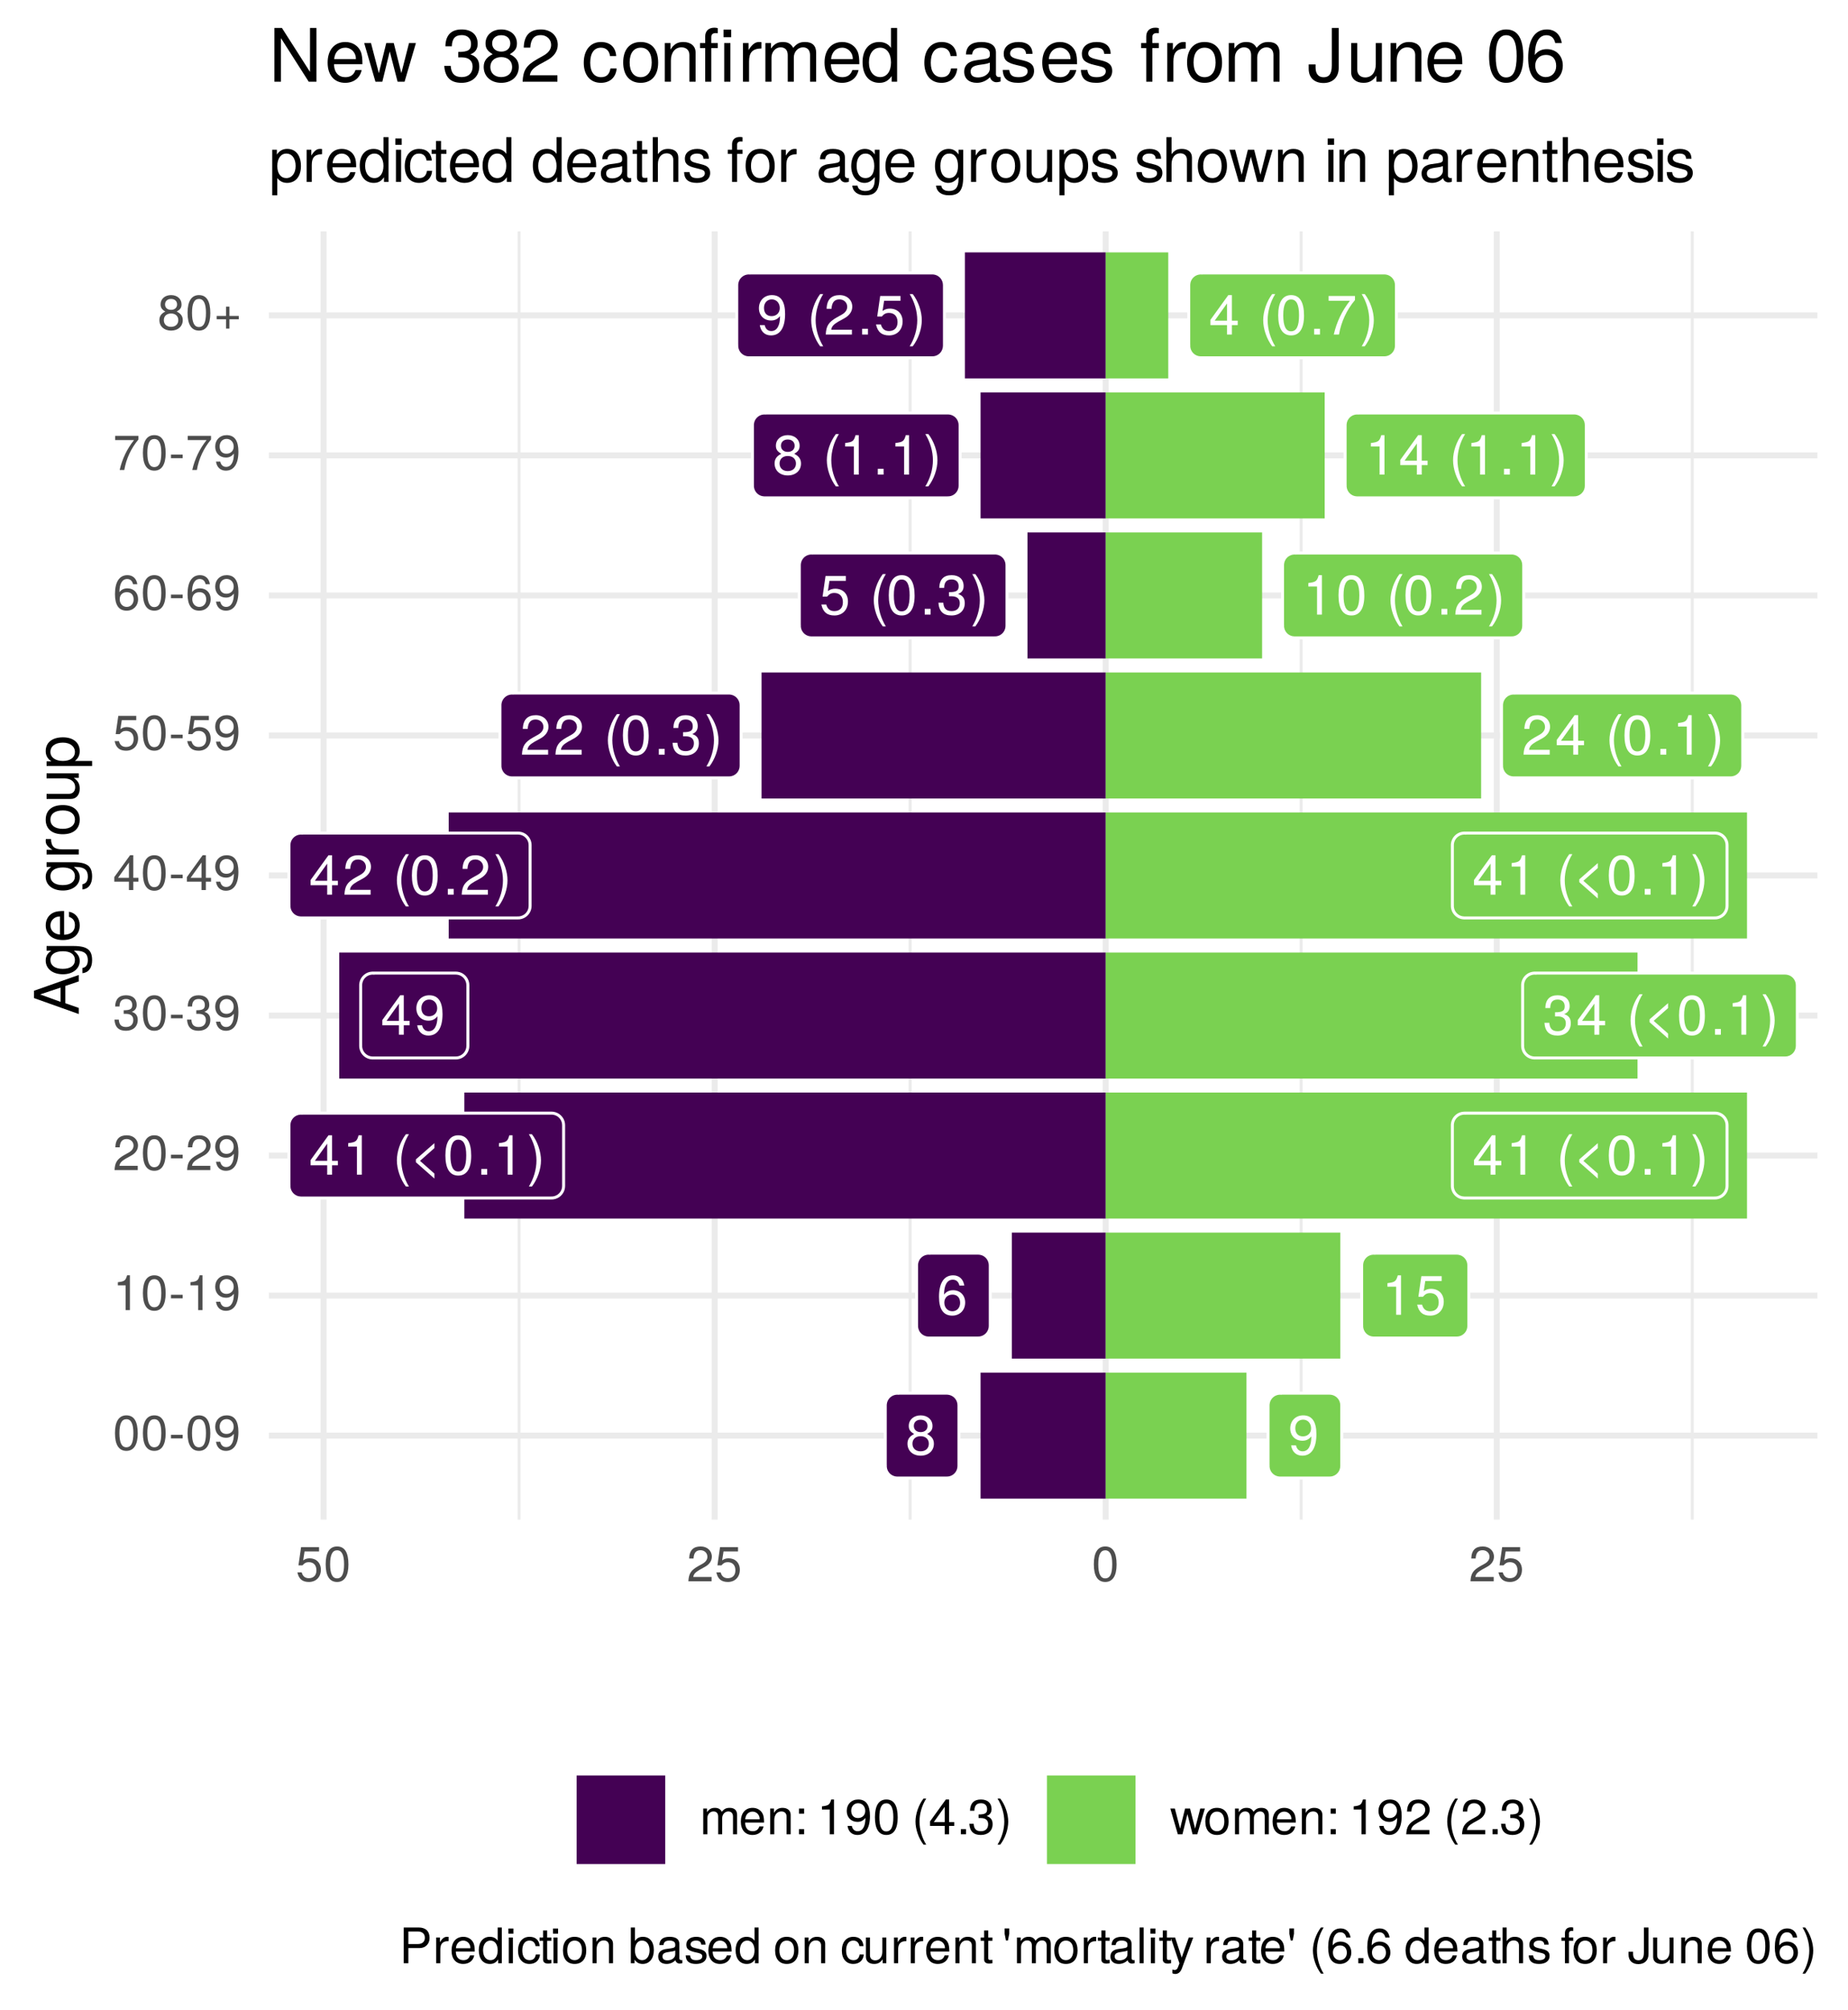 <?xml version="1.0" encoding="UTF-8"?>
<svg xmlns="http://www.w3.org/2000/svg" xmlns:xlink="http://www.w3.org/1999/xlink" width="331pt" height="360pt" viewBox="0 0 331 360" version="1.1">
<defs>
<g>
<symbol overflow="visible" id="glyph0-0">
<path style="stroke:none;" d=""/>
</symbol>
<symbol overflow="visible" id="glyph0-1">
<path style="stroke:none;" d="M 5.109 -1.984 C 5.109 -2.781 4.703 -3.328 3.891 -3.719 C 4.625 -4.156 4.859 -4.516 4.859 -5.172 C 4.859 -6.281 3.984 -7.062 2.734 -7.062 C 1.5 -7.062 0.609 -6.281 0.609 -5.172 C 0.609 -4.516 0.859 -4.156 1.578 -3.719 C 0.766 -3.328 0.375 -2.781 0.375 -2 C 0.375 -0.703 1.344 0.156 2.734 0.156 C 4.125 0.156 5.109 -0.703 5.109 -1.984 Z M 3.969 -5.156 C 3.969 -4.5 3.469 -4.062 2.734 -4.062 C 2 -4.062 1.516 -4.5 1.516 -5.172 C 1.516 -5.844 2 -6.281 2.734 -6.281 C 3.484 -6.281 3.969 -5.844 3.969 -5.156 Z M 4.203 -1.984 C 4.203 -1.141 3.609 -0.625 2.719 -0.625 C 1.859 -0.625 1.266 -1.156 1.266 -1.984 C 1.266 -2.812 1.859 -3.328 2.734 -3.328 C 3.609 -3.328 4.203 -2.812 4.203 -1.984 Z M 4.203 -1.984 "/>
</symbol>
<symbol overflow="visible" id="glyph0-2">
<path style="stroke:none;" d="M 5.062 -3.688 C 5.062 -5.906 4.297 -7.062 2.688 -7.062 C 1.344 -7.062 0.375 -6.094 0.375 -4.719 C 0.375 -3.406 1.281 -2.516 2.547 -2.516 C 3.219 -2.516 3.703 -2.75 4.156 -3.297 C 4.156 -1.578 3.594 -0.625 2.594 -0.625 C 1.969 -0.625 1.547 -1.016 1.406 -1.688 L 0.531 -1.688 C 0.703 -0.531 1.453 0.156 2.531 0.156 C 4.188 0.156 5.062 -1.25 5.062 -3.688 Z M 4.109 -4.734 C 4.109 -3.875 3.5 -3.297 2.641 -3.297 C 1.797 -3.297 1.281 -3.844 1.281 -4.781 C 1.281 -5.688 1.875 -6.297 2.672 -6.297 C 3.5 -6.297 4.109 -5.656 4.109 -4.734 Z M 4.109 -4.734 "/>
</symbol>
<symbol overflow="visible" id="glyph0-3">
<path style="stroke:none;" d="M 5.109 -2.188 C 5.109 -3.5 4.203 -4.391 2.953 -4.391 C 2.25 -4.391 1.703 -4.125 1.328 -3.609 C 1.328 -5.328 1.891 -6.281 2.891 -6.281 C 3.516 -6.281 3.938 -5.891 4.078 -5.219 L 4.953 -5.219 C 4.781 -6.375 4.031 -7.062 2.953 -7.062 C 1.312 -7.062 0.422 -5.672 0.422 -3.219 C 0.422 -1.016 1.188 0.156 2.797 0.156 C 4.141 0.156 5.109 -0.812 5.109 -2.188 Z M 4.203 -2.125 C 4.203 -1.234 3.609 -0.625 2.812 -0.625 C 1.984 -0.625 1.375 -1.266 1.375 -2.172 C 1.375 -3.047 1.969 -3.609 2.844 -3.609 C 3.688 -3.609 4.203 -3.062 4.203 -2.125 Z M 4.203 -2.125 "/>
</symbol>
<symbol overflow="visible" id="glyph0-4">
<path style="stroke:none;" d="M 3.453 0 L 3.453 -7.062 L 2.875 -7.062 C 2.562 -5.969 2.375 -5.828 1.016 -5.656 L 1.016 -5.031 L 2.578 -5.031 L 2.578 0 Z M 3.453 0 "/>
</symbol>
<symbol overflow="visible" id="glyph0-5">
<path style="stroke:none;" d="M 5.109 -2.344 C 5.109 -3.734 4.188 -4.641 2.828 -4.641 C 2.328 -4.641 1.938 -4.516 1.516 -4.219 L 1.797 -6.047 L 4.734 -6.047 L 4.734 -6.906 L 1.094 -6.906 L 0.562 -3.219 L 1.375 -3.219 C 1.781 -3.703 2.125 -3.875 2.672 -3.875 C 3.609 -3.875 4.203 -3.266 4.203 -2.219 C 4.203 -1.203 3.625 -0.625 2.672 -0.625 C 1.906 -0.625 1.438 -1.016 1.219 -1.812 L 0.344 -1.812 C 0.641 -0.406 1.438 0.156 2.688 0.156 C 4.109 0.156 5.109 -0.844 5.109 -2.344 Z M 5.109 -2.344 "/>
</symbol>
<symbol overflow="visible" id="glyph0-6">
<path style="stroke:none;" d="M 5.172 -1.688 L 5.172 -2.484 L 4.125 -2.484 L 4.125 -7.062 L 3.484 -7.062 L 0.281 -2.625 L 0.281 -1.688 L 3.25 -1.688 L 3.25 0 L 4.125 0 L 4.125 -1.688 Z M 3.25 -2.484 L 1.047 -2.484 L 3.25 -5.562 Z M 3.25 -2.484 "/>
</symbol>
<symbol overflow="visible" id="glyph0-7">
<path style="stroke:none;" d=""/>
</symbol>
<symbol overflow="visible" id="glyph0-8">
<path style="stroke:none;" d="M 2.891 2.109 C 2.016 0.688 1.531 -0.984 1.531 -2.578 C 1.531 -4.156 2.016 -5.844 2.891 -7.25 L 2.344 -7.25 C 1.359 -5.953 0.734 -4.141 0.734 -2.578 C 0.734 -1 1.359 0.812 2.344 2.109 Z M 2.891 2.109 "/>
</symbol>
<symbol overflow="visible" id="glyph0-9">
<path style="stroke:none;" d="M 4.453 0.688 L 4.453 -0.203 L 1.875 -2.484 L 4.453 -4.766 L 4.453 -5.656 L 1.141 -2.75 L 1.141 -2.234 Z M 4.453 0.688 "/>
</symbol>
<symbol overflow="visible" id="glyph0-10">
<path style="stroke:none;" d="M 5.047 -3.391 C 5.047 -5.844 4.266 -7.062 2.734 -7.062 C 1.219 -7.062 0.422 -5.828 0.422 -3.453 C 0.422 -1.078 1.219 0.156 2.734 0.156 C 4.234 0.156 5.047 -1.078 5.047 -3.391 Z M 4.156 -3.469 C 4.156 -1.469 3.688 -0.578 2.719 -0.578 C 1.797 -0.578 1.328 -1.516 1.328 -3.438 C 1.328 -5.375 1.797 -6.281 2.734 -6.281 C 3.688 -6.281 4.156 -5.359 4.156 -3.469 Z M 4.156 -3.469 "/>
</symbol>
<symbol overflow="visible" id="glyph0-11">
<path style="stroke:none;" d="M 1.906 0 L 1.906 -1.031 L 0.859 -1.031 L 0.859 0 Z M 1.906 0 "/>
</symbol>
<symbol overflow="visible" id="glyph0-12">
<path style="stroke:none;" d="M 2.547 -2.562 C 2.547 -4.141 1.922 -5.953 0.922 -7.25 L 0.375 -7.25 C 1.25 -5.828 1.734 -4.156 1.734 -2.562 C 1.734 -0.984 1.25 0.703 0.375 2.109 L 0.922 2.109 C 1.922 0.812 2.547 -1 2.547 -2.562 Z M 2.547 -2.562 "/>
</symbol>
<symbol overflow="visible" id="glyph0-13">
<path style="stroke:none;" d="M 5.031 -2.047 C 5.031 -2.906 4.688 -3.406 3.844 -3.688 C 4.5 -3.953 4.828 -4.406 4.828 -5.109 C 4.828 -6.328 4.016 -7.062 2.672 -7.062 C 1.25 -7.062 0.5 -6.281 0.469 -4.781 L 1.344 -4.781 C 1.359 -5.828 1.797 -6.297 2.688 -6.297 C 3.469 -6.297 3.938 -5.828 3.938 -5.094 C 3.938 -4.328 3.609 -4.016 2.203 -4.016 L 2.203 -3.281 L 2.672 -3.281 C 3.641 -3.281 4.141 -2.828 4.141 -2.047 C 4.141 -1.156 3.594 -0.625 2.672 -0.625 C 1.719 -0.625 1.25 -1.109 1.188 -2.125 L 0.312 -2.125 C 0.422 -0.562 1.203 0.156 2.641 0.156 C 4.094 0.156 5.031 -0.719 5.031 -2.047 Z M 5.031 -2.047 "/>
</symbol>
<symbol overflow="visible" id="glyph0-14">
<path style="stroke:none;" d="M 5.094 -4.984 C 5.094 -6.188 4.156 -7.062 2.828 -7.062 C 1.391 -7.062 0.547 -6.312 0.5 -4.609 L 1.375 -4.609 C 1.438 -5.797 1.938 -6.297 2.797 -6.297 C 3.594 -6.297 4.188 -5.719 4.188 -4.969 C 4.188 -4.406 3.859 -3.938 3.234 -3.578 L 2.312 -3.062 C 0.844 -2.219 0.422 -1.547 0.344 0 L 5.031 0 L 5.031 -0.859 L 1.328 -0.859 C 1.406 -1.438 1.734 -1.812 2.594 -2.312 L 3.594 -2.859 C 4.578 -3.391 5.094 -4.125 5.094 -4.984 Z M 5.094 -4.984 "/>
</symbol>
<symbol overflow="visible" id="glyph0-15">
<path style="stroke:none;" d="M 5.172 -6.172 L 5.172 -6.906 L 0.453 -6.906 L 0.453 -6.047 L 4.266 -6.047 C 2.859 -4.266 1.875 -2.203 1.375 0 L 2.312 0 C 2.703 -2.281 3.688 -4.406 5.172 -6.172 Z M 5.172 -6.172 "/>
</symbol>
<symbol overflow="visible" id="glyph1-0">
<path style="stroke:none;" d=""/>
</symbol>
<symbol overflow="visible" id="glyph1-1">
<path style="stroke:none;" d="M 4.453 -3 C 4.453 -5.156 3.781 -6.234 2.422 -6.234 C 1.078 -6.234 0.375 -5.141 0.375 -3.047 C 0.375 -0.953 1.078 0.125 2.422 0.125 C 3.734 0.125 4.453 -0.953 4.453 -3 Z M 3.672 -3.062 C 3.672 -1.297 3.266 -0.516 2.406 -0.516 C 1.578 -0.516 1.172 -1.344 1.172 -3.047 C 1.172 -4.75 1.578 -5.547 2.422 -5.547 C 3.25 -5.547 3.672 -4.734 3.672 -3.062 Z M 3.672 -3.062 "/>
</symbol>
<symbol overflow="visible" id="glyph1-2">
<path style="stroke:none;" d="M 2.5 -2.109 L 2.5 -2.75 L 0.406 -2.75 L 0.406 -2.109 Z M 2.5 -2.109 "/>
</symbol>
<symbol overflow="visible" id="glyph1-3">
<path style="stroke:none;" d="M 4.484 -3.266 C 4.484 -5.219 3.797 -6.234 2.375 -6.234 C 1.188 -6.234 0.328 -5.391 0.328 -4.172 C 0.328 -3.016 1.125 -2.219 2.25 -2.219 C 2.844 -2.219 3.266 -2.438 3.672 -2.922 C 3.672 -1.406 3.172 -0.547 2.281 -0.547 C 1.734 -0.547 1.359 -0.891 1.234 -1.5 L 0.469 -1.5 C 0.609 -0.469 1.281 0.125 2.234 0.125 C 3.688 0.125 4.484 -1.109 4.484 -3.266 Z M 3.641 -4.188 C 3.641 -3.422 3.094 -2.906 2.344 -2.906 C 1.594 -2.906 1.125 -3.391 1.125 -4.234 C 1.125 -5.016 1.656 -5.562 2.359 -5.562 C 3.094 -5.562 3.641 -5 3.641 -4.188 Z M 3.641 -4.188 "/>
</symbol>
<symbol overflow="visible" id="glyph1-4">
<path style="stroke:none;" d="M 3.047 0 L 3.047 -6.234 L 2.547 -6.234 C 2.266 -5.281 2.094 -5.141 0.891 -5 L 0.891 -4.438 L 2.281 -4.438 L 2.281 0 Z M 3.047 0 "/>
</symbol>
<symbol overflow="visible" id="glyph1-5">
<path style="stroke:none;" d="M 4.5 -4.406 C 4.5 -5.469 3.672 -6.234 2.5 -6.234 C 1.219 -6.234 0.484 -5.594 0.438 -4.078 L 1.219 -4.078 C 1.281 -5.125 1.703 -5.562 2.469 -5.562 C 3.172 -5.562 3.703 -5.062 3.703 -4.391 C 3.703 -3.891 3.406 -3.469 2.859 -3.156 L 2.047 -2.703 C 0.75 -1.969 0.375 -1.375 0.297 0 L 4.453 0 L 4.453 -0.766 L 1.172 -0.766 C 1.25 -1.281 1.531 -1.594 2.297 -2.047 L 3.172 -2.531 C 4.047 -2.984 4.5 -3.641 4.5 -4.406 Z M 4.5 -4.406 "/>
</symbol>
<symbol overflow="visible" id="glyph1-6">
<path style="stroke:none;" d="M 4.453 -1.812 C 4.453 -2.562 4.141 -3.016 3.391 -3.266 C 3.969 -3.5 4.266 -3.891 4.266 -4.516 C 4.266 -5.594 3.547 -6.234 2.359 -6.234 C 1.109 -6.234 0.438 -5.547 0.406 -4.219 L 1.188 -4.219 C 1.203 -5.141 1.578 -5.562 2.375 -5.562 C 3.062 -5.562 3.469 -5.156 3.469 -4.5 C 3.469 -3.828 3.188 -3.547 1.938 -3.547 L 1.938 -2.906 L 2.359 -2.906 C 3.219 -2.906 3.656 -2.5 3.656 -1.797 C 3.656 -1.016 3.172 -0.547 2.359 -0.547 C 1.516 -0.547 1.109 -0.969 1.062 -1.875 L 0.281 -1.875 C 0.375 -0.5 1.062 0.125 2.344 0.125 C 3.625 0.125 4.453 -0.641 4.453 -1.812 Z M 4.453 -1.812 "/>
</symbol>
<symbol overflow="visible" id="glyph1-7">
<path style="stroke:none;" d="M 4.578 -1.5 L 4.578 -2.188 L 3.656 -2.188 L 3.656 -6.234 L 3.078 -6.234 L 0.25 -2.312 L 0.25 -1.5 L 2.875 -1.5 L 2.875 0 L 3.656 0 L 3.656 -1.5 Z M 2.875 -2.188 L 0.922 -2.188 L 2.875 -4.922 Z M 2.875 -2.188 "/>
</symbol>
<symbol overflow="visible" id="glyph1-8">
<path style="stroke:none;" d="M 4.516 -2.062 C 4.516 -3.297 3.688 -4.109 2.5 -4.109 C 2.062 -4.109 1.703 -4 1.344 -3.734 L 1.594 -5.344 L 4.188 -5.344 L 4.188 -6.109 L 0.969 -6.109 L 0.5 -2.844 L 1.219 -2.844 C 1.578 -3.266 1.875 -3.422 2.359 -3.422 C 3.188 -3.422 3.719 -2.891 3.719 -1.969 C 3.719 -1.062 3.203 -0.547 2.359 -0.547 C 1.688 -0.547 1.266 -0.891 1.078 -1.594 L 0.312 -1.594 C 0.562 -0.359 1.266 0.125 2.375 0.125 C 3.641 0.125 4.516 -0.75 4.516 -2.062 Z M 4.516 -2.062 "/>
</symbol>
<symbol overflow="visible" id="glyph1-9">
<path style="stroke:none;" d="M 4.516 -1.938 C 4.516 -3.094 3.719 -3.875 2.609 -3.875 C 1.984 -3.875 1.5 -3.641 1.172 -3.188 C 1.172 -4.703 1.672 -5.547 2.562 -5.547 C 3.109 -5.547 3.484 -5.203 3.609 -4.609 L 4.375 -4.609 C 4.234 -5.625 3.562 -6.234 2.609 -6.234 C 1.156 -6.234 0.375 -5.016 0.375 -2.844 C 0.375 -0.891 1.047 0.125 2.469 0.125 C 3.656 0.125 4.516 -0.719 4.516 -1.938 Z M 3.719 -1.875 C 3.719 -1.094 3.188 -0.547 2.484 -0.547 C 1.766 -0.547 1.219 -1.125 1.219 -1.922 C 1.219 -2.688 1.734 -3.188 2.5 -3.188 C 3.25 -3.188 3.719 -2.703 3.719 -1.875 Z M 3.719 -1.875 "/>
</symbol>
<symbol overflow="visible" id="glyph1-10">
<path style="stroke:none;" d="M 4.578 -5.453 L 4.578 -6.109 L 0.406 -6.109 L 0.406 -5.344 L 3.781 -5.344 C 2.531 -3.781 1.656 -1.953 1.219 0 L 2.047 0 C 2.391 -2.016 3.266 -3.891 4.578 -5.453 Z M 4.578 -5.453 "/>
</symbol>
<symbol overflow="visible" id="glyph1-11">
<path style="stroke:none;" d="M 4.516 -1.766 C 4.516 -2.453 4.156 -2.938 3.438 -3.281 C 4.078 -3.672 4.297 -3.984 4.297 -4.578 C 4.297 -5.547 3.531 -6.234 2.422 -6.234 C 1.312 -6.234 0.547 -5.547 0.547 -4.578 C 0.547 -4 0.75 -3.672 1.391 -3.281 C 0.672 -2.938 0.328 -2.453 0.328 -1.766 C 0.328 -0.625 1.188 0.125 2.422 0.125 C 3.656 0.125 4.516 -0.625 4.516 -1.766 Z M 3.5 -4.562 C 3.5 -3.969 3.062 -3.594 2.422 -3.594 C 1.766 -3.594 1.344 -3.969 1.344 -4.562 C 1.344 -5.156 1.766 -5.547 2.422 -5.547 C 3.078 -5.547 3.5 -5.156 3.5 -4.562 Z M 3.719 -1.75 C 3.719 -1.016 3.188 -0.547 2.406 -0.547 C 1.641 -0.547 1.125 -1.016 1.125 -1.75 C 1.125 -2.484 1.641 -2.938 2.422 -2.938 C 3.188 -2.938 3.719 -2.484 3.719 -1.75 Z M 3.719 -1.75 "/>
</symbol>
<symbol overflow="visible" id="glyph1-12">
<path style="stroke:none;" d="M 4.547 -1.906 L 4.547 -2.5 L 2.875 -2.5 L 2.875 -4.172 L 2.266 -4.172 L 2.266 -2.5 L 0.594 -2.5 L 0.594 -1.906 L 2.266 -1.906 L 2.266 -0.234 L 2.875 -0.234 L 2.875 -1.906 Z M 4.547 -1.906 "/>
</symbol>
<symbol overflow="visible" id="glyph1-13">
<path style="stroke:none;" d="M 6.688 0 L 6.688 -3.453 C 6.688 -4.281 6.234 -4.734 5.359 -4.734 C 4.75 -4.734 4.375 -4.562 3.953 -4.031 C 3.672 -4.531 3.312 -4.734 2.703 -4.734 C 2.094 -4.734 1.688 -4.516 1.297 -3.953 L 1.297 -4.609 L 0.625 -4.609 L 0.625 0 L 1.359 0 L 1.359 -2.891 C 1.359 -3.562 1.844 -4.094 2.438 -4.094 C 2.984 -4.094 3.297 -3.766 3.297 -3.172 L 3.297 0 L 4.016 0 L 4.016 -2.891 C 4.016 -3.562 4.516 -4.094 5.109 -4.094 C 5.641 -4.094 5.953 -3.75 5.953 -3.172 L 5.953 0 Z M 6.688 0 "/>
</symbol>
<symbol overflow="visible" id="glyph1-14">
<path style="stroke:none;" d="M 4.516 -2.094 C 4.516 -2.766 4.453 -3.188 4.328 -3.531 C 4.031 -4.281 3.328 -4.734 2.469 -4.734 C 1.172 -4.734 0.359 -3.797 0.359 -2.281 C 0.359 -0.766 1.156 0.125 2.453 0.125 C 3.5 0.125 4.234 -0.469 4.422 -1.406 L 3.672 -1.406 C 3.469 -0.797 3.062 -0.547 2.469 -0.547 C 1.703 -0.547 1.141 -1.031 1.125 -2.094 Z M 3.734 -2.75 C 3.734 -2.75 3.734 -2.703 3.719 -2.688 L 1.141 -2.688 C 1.203 -3.516 1.719 -4.062 2.453 -4.062 C 3.172 -4.062 3.734 -3.469 3.734 -2.75 Z M 3.734 -2.75 "/>
</symbol>
<symbol overflow="visible" id="glyph1-15">
<path style="stroke:none;" d="M 4.281 0 L 4.281 -3.484 C 4.281 -4.25 3.719 -4.734 2.828 -4.734 C 2.141 -4.734 1.703 -4.484 1.297 -3.828 L 1.297 -4.609 L 0.609 -4.609 L 0.609 0 L 1.344 0 L 1.344 -2.547 C 1.344 -3.484 1.859 -4.094 2.609 -4.094 C 3.188 -4.094 3.547 -3.75 3.547 -3.188 L 3.547 0 Z M 4.281 0 "/>
</symbol>
<symbol overflow="visible" id="glyph1-16">
<path style="stroke:none;" d="M 1.688 0 L 1.688 -0.922 L 0.766 -0.922 L 0.766 0 Z M 1.688 -3.688 L 1.688 -4.609 L 0.766 -4.609 L 0.766 -3.688 Z M 1.688 -3.688 "/>
</symbol>
<symbol overflow="visible" id="glyph1-17">
<path style="stroke:none;" d=""/>
</symbol>
<symbol overflow="visible" id="glyph1-18">
<path style="stroke:none;" d="M 2.562 1.859 C 1.781 0.609 1.359 -0.875 1.359 -2.281 C 1.359 -3.672 1.781 -5.156 2.562 -6.406 L 2.078 -6.406 C 1.203 -5.266 0.641 -3.656 0.641 -2.281 C 0.641 -0.891 1.203 0.719 2.078 1.859 Z M 2.562 1.859 "/>
</symbol>
<symbol overflow="visible" id="glyph1-19">
<path style="stroke:none;" d="M 1.688 0 L 1.688 -0.922 L 0.766 -0.922 L 0.766 0 Z M 1.688 0 "/>
</symbol>
<symbol overflow="visible" id="glyph1-20">
<path style="stroke:none;" d="M 2.25 -2.266 C 2.25 -3.656 1.703 -5.266 0.812 -6.406 L 0.328 -6.406 C 1.109 -5.156 1.547 -3.672 1.547 -2.266 C 1.547 -0.875 1.109 0.609 0.328 1.859 L 0.812 1.859 C 1.703 0.719 2.25 -0.891 2.25 -2.266 Z M 2.25 -2.266 "/>
</symbol>
<symbol overflow="visible" id="glyph1-21">
<path style="stroke:none;" d="M 6.234 -4.609 L 5.406 -4.609 L 4.484 -1.016 L 3.578 -4.609 L 2.688 -4.609 L 1.797 -1.016 L 0.859 -4.609 L 0.047 -4.609 L 1.391 0 L 2.219 0 L 3.109 -3.609 L 4.031 0 L 4.875 0 Z M 6.234 -4.609 "/>
</symbol>
<symbol overflow="visible" id="glyph1-22">
<path style="stroke:none;" d="M 4.484 -2.266 C 4.484 -3.859 3.719 -4.734 2.391 -4.734 C 1.094 -4.734 0.312 -3.859 0.312 -2.312 C 0.312 -0.75 1.094 0.125 2.406 0.125 C 3.688 0.125 4.484 -0.75 4.484 -2.266 Z M 3.719 -2.281 C 3.719 -1.203 3.203 -0.547 2.406 -0.547 C 1.578 -0.547 1.078 -1.188 1.078 -2.312 C 1.078 -3.406 1.578 -4.062 2.406 -4.062 C 3.234 -4.062 3.719 -3.422 3.719 -2.281 Z M 3.719 -2.281 "/>
</symbol>
<symbol overflow="visible" id="glyph1-23">
<path style="stroke:none;" d="M 5.422 -4.531 C 5.422 -5.734 4.719 -6.406 3.453 -6.406 L 0.797 -6.406 L 0.797 0 L 1.625 0 L 1.625 -2.719 L 3.641 -2.719 C 4.688 -2.719 5.422 -3.469 5.422 -4.531 Z M 4.578 -4.562 C 4.578 -3.859 4.109 -3.438 3.328 -3.438 L 1.625 -3.438 L 1.625 -5.688 L 3.328 -5.688 C 4.109 -5.688 4.578 -5.266 4.578 -4.562 Z M 4.578 -4.562 "/>
</symbol>
<symbol overflow="visible" id="glyph1-24">
<path style="stroke:none;" d="M 2.828 -3.969 L 2.828 -4.719 C 2.703 -4.734 2.641 -4.734 2.547 -4.734 C 2.062 -4.734 1.703 -4.453 1.281 -3.781 L 1.281 -4.609 L 0.609 -4.609 L 0.609 0 L 1.344 0 L 1.344 -2.391 C 1.344 -3.438 1.688 -3.953 2.828 -3.969 Z M 2.828 -3.969 "/>
</symbol>
<symbol overflow="visible" id="glyph1-25">
<path style="stroke:none;" d="M 4.359 0 L 4.359 -6.406 L 3.625 -6.406 L 3.625 -4.031 C 3.312 -4.5 2.828 -4.734 2.203 -4.734 C 1.016 -4.734 0.234 -3.812 0.234 -2.344 C 0.234 -0.797 1 0.125 2.234 0.125 C 2.875 0.125 3.312 -0.109 3.703 -0.672 L 3.703 0 Z M 3.625 -2.281 C 3.625 -1.219 3.109 -0.547 2.344 -0.547 C 1.531 -0.547 1 -1.234 1 -2.312 C 1 -3.375 1.531 -4.062 2.328 -4.062 C 3.125 -4.062 3.625 -3.359 3.625 -2.281 Z M 3.625 -2.281 "/>
</symbol>
<symbol overflow="visible" id="glyph1-26">
<path style="stroke:none;" d="M 1.344 0 L 1.344 -4.609 L 0.609 -4.609 L 0.609 0 Z M 1.438 -5.297 L 1.438 -6.219 L 0.531 -6.219 L 0.531 -5.297 Z M 1.438 -5.297 "/>
</symbol>
<symbol overflow="visible" id="glyph1-27">
<path style="stroke:none;" d="M 4.203 -1.578 L 3.453 -1.578 C 3.328 -0.844 2.953 -0.547 2.328 -0.547 C 1.516 -0.547 1.031 -1.172 1.031 -2.266 C 1.031 -3.406 1.516 -4.062 2.312 -4.062 C 2.922 -4.062 3.312 -3.703 3.406 -3.062 L 4.141 -3.062 C 4.062 -4.188 3.359 -4.734 2.328 -4.734 C 1.078 -4.734 0.266 -3.797 0.266 -2.266 C 0.266 -0.781 1.062 0.125 2.312 0.125 C 3.406 0.125 4.109 -0.531 4.203 -1.578 Z M 4.203 -1.578 "/>
</symbol>
<symbol overflow="visible" id="glyph1-28">
<path style="stroke:none;" d="M 2.234 0 L 2.234 -0.609 C 2.141 -0.594 2.016 -0.578 1.875 -0.578 C 1.562 -0.578 1.484 -0.672 1.484 -1 L 1.484 -4.016 L 2.234 -4.016 L 2.234 -4.609 L 1.484 -4.609 L 1.484 -5.875 L 0.75 -5.875 L 0.75 -4.609 L 0.125 -4.609 L 0.125 -4.016 L 0.75 -4.016 L 0.75 -0.672 C 0.75 -0.203 1.062 0.062 1.641 0.062 C 1.812 0.062 1.984 0.047 2.234 0 Z M 2.234 0 "/>
</symbol>
<symbol overflow="visible" id="glyph1-29">
<path style="stroke:none;" d="M 4.594 -2.359 C 4.594 -3.859 3.844 -4.734 2.625 -4.734 C 2 -4.734 1.547 -4.5 1.203 -3.984 L 1.203 -6.406 L 0.469 -6.406 L 0.469 0 L 1.141 0 L 1.141 -0.656 C 1.484 -0.125 1.953 0.125 2.594 0.125 C 3.812 0.125 4.594 -0.859 4.594 -2.359 Z M 3.828 -2.312 C 3.828 -1.266 3.297 -0.547 2.484 -0.547 C 1.719 -0.547 1.203 -1.266 1.203 -2.312 C 1.203 -3.391 1.719 -4.094 2.484 -4.062 C 3.312 -4.062 3.828 -3.344 3.828 -2.312 Z M 3.828 -2.312 "/>
</symbol>
<symbol overflow="visible" id="glyph1-30">
<path style="stroke:none;" d="M 4.703 -0.016 L 4.703 -0.578 C 4.625 -0.547 4.594 -0.547 4.547 -0.547 C 4.297 -0.547 4.156 -0.688 4.156 -0.922 L 4.156 -3.484 C 4.156 -4.297 3.547 -4.734 2.422 -4.734 C 1.297 -4.734 0.609 -4.312 0.578 -3.25 L 1.312 -3.25 C 1.375 -3.812 1.703 -4.062 2.391 -4.062 C 3.047 -4.062 3.422 -3.812 3.422 -3.375 L 3.422 -3.188 C 3.422 -2.875 3.234 -2.75 2.656 -2.672 C 1.625 -2.547 1.453 -2.5 1.172 -2.391 C 0.641 -2.172 0.375 -1.766 0.375 -1.203 C 0.375 -0.359 0.953 0.125 1.875 0.125 C 2.469 0.125 3.047 -0.109 3.453 -0.547 C 3.531 -0.188 3.844 0.062 4.203 0.062 C 4.359 0.062 4.469 0.047 4.703 -0.016 Z M 3.422 -1.594 C 3.422 -0.938 2.75 -0.516 2.047 -0.516 C 1.469 -0.516 1.141 -0.719 1.141 -1.219 C 1.141 -1.703 1.453 -1.906 2.25 -2.016 C 3.016 -2.125 3.172 -2.156 3.422 -2.281 Z M 3.422 -1.594 "/>
</symbol>
<symbol overflow="visible" id="glyph1-31">
<path style="stroke:none;" d="M 4.031 -1.297 C 4.031 -1.984 3.656 -2.328 2.734 -2.547 L 2.031 -2.703 C 1.438 -2.844 1.172 -3.047 1.172 -3.375 C 1.172 -3.797 1.562 -4.062 2.156 -4.062 C 2.75 -4.062 3.062 -3.812 3.078 -3.328 L 3.859 -3.328 C 3.844 -4.234 3.25 -4.734 2.188 -4.734 C 1.109 -4.734 0.406 -4.188 0.406 -3.328 C 0.406 -2.609 0.781 -2.266 1.875 -2 L 2.562 -1.844 C 3.062 -1.719 3.266 -1.562 3.266 -1.234 C 3.266 -0.797 2.844 -0.547 2.203 -0.547 C 1.547 -0.547 1.172 -0.703 1.078 -1.406 L 0.297 -1.406 C 0.328 -0.344 0.938 0.125 2.141 0.125 C 3.297 0.125 4.031 -0.406 4.031 -1.297 Z M 4.031 -1.297 "/>
</symbol>
<symbol overflow="visible" id="glyph1-32">
<path style="stroke:none;" d="M 4.234 0 L 4.234 -4.609 L 3.516 -4.609 L 3.516 -2.062 C 3.516 -1.125 3.016 -0.516 2.25 -0.516 C 1.672 -0.516 1.297 -0.859 1.297 -1.422 L 1.297 -4.609 L 0.578 -4.609 L 0.578 -1.125 C 0.578 -0.359 1.141 0.125 2.047 0.125 C 2.719 0.125 3.156 -0.109 3.578 -0.719 L 3.578 0 Z M 4.234 0 "/>
</symbol>
<symbol overflow="visible" id="glyph1-33">
<path style="stroke:none;" d="M 1.25 -5.266 L 1.25 -6.234 L 0.422 -6.234 L 0.422 -5.266 L 0.656 -4.078 L 1.016 -4.078 Z M 1.25 -5.266 "/>
</symbol>
<symbol overflow="visible" id="glyph1-34">
<path style="stroke:none;" d="M 1.328 0 L 1.328 -6.406 L 0.594 -6.406 L 0.594 0 Z M 1.328 0 "/>
</symbol>
<symbol overflow="visible" id="glyph1-35">
<path style="stroke:none;" d="M 4.203 -4.609 L 3.406 -4.609 L 2.141 -1.016 L 0.953 -4.609 L 0.172 -4.609 L 1.734 0.016 L 1.453 0.75 C 1.328 1.078 1.172 1.203 0.859 1.203 C 0.75 1.203 0.641 1.172 0.469 1.141 L 0.469 1.797 C 0.625 1.875 0.781 1.922 0.969 1.922 C 1.484 1.922 1.906 1.625 2.156 0.969 Z M 4.203 -4.609 "/>
</symbol>
<symbol overflow="visible" id="glyph1-36">
<path style="stroke:none;" d="M 4.281 0 L 4.281 -3.484 C 4.281 -4.25 3.719 -4.734 2.828 -4.734 C 2.172 -4.734 1.781 -4.547 1.344 -3.969 L 1.344 -6.406 L 0.609 -6.406 L 0.609 0 L 1.344 0 L 1.344 -2.547 C 1.344 -3.484 1.844 -4.094 2.594 -4.094 C 3.109 -4.094 3.547 -3.797 3.547 -3.188 L 3.547 0 Z M 4.281 0 "/>
</symbol>
<symbol overflow="visible" id="glyph1-37">
<path style="stroke:none;" d="M 2.266 -4.016 L 2.266 -4.609 L 1.5 -4.609 L 1.5 -5.328 C 1.5 -5.641 1.688 -5.797 2.016 -5.797 C 2.078 -5.797 2.109 -5.797 2.266 -5.781 L 2.266 -6.391 C 2.109 -6.438 2 -6.438 1.859 -6.438 C 1.172 -6.438 0.781 -6.047 0.781 -5.391 L 0.781 -4.609 L 0.156 -4.609 L 0.156 -4.016 L 0.781 -4.016 L 0.781 0 L 1.5 0 L 1.5 -4.016 Z M 2.266 -4.016 "/>
</symbol>
<symbol overflow="visible" id="glyph1-38">
<path style="stroke:none;" d="M 3.75 -1.641 L 3.75 -6.406 L 2.922 -6.406 L 2.922 -1.938 C 2.922 -0.891 2.562 -0.531 1.938 -0.531 C 1.328 -0.531 0.984 -0.938 0.984 -1.688 L 0.984 -2.062 L 0.172 -2.062 L 0.172 -1.547 C 0.172 -0.5 0.812 0.156 1.938 0.156 C 3.047 0.156 3.75 -0.531 3.75 -1.641 Z M 3.75 -1.641 "/>
</symbol>
<symbol overflow="visible" id="glyph2-0">
<path style="stroke:none;" d=""/>
</symbol>
<symbol overflow="visible" id="glyph2-1">
<path style="stroke:none;" d="M 0 -7.188 L -8.016 -4.359 L -8.016 -3.047 L 0 -0.188 L 0 -1.281 L -2.406 -2.125 L -2.406 -5.219 L 0 -6.031 Z M -3.266 -4.922 L -3.266 -2.375 L -6.922 -3.703 Z M -3.266 -4.922 "/>
</symbol>
<symbol overflow="visible" id="glyph2-2">
<path style="stroke:none;" d="M -0.953 -5.375 L -5.766 -5.375 L -5.766 -4.531 L -4.922 -4.531 C -5.609 -4.062 -5.922 -3.516 -5.922 -2.766 C -5.922 -1.312 -4.703 -0.312 -2.828 -0.312 C -1.016 -0.312 0.172 -1.344 0.172 -2.688 C 0.172 -3.422 -0.141 -3.922 -0.875 -4.531 L -0.484 -4.531 C 1.047 -4.531 1.625 -3.906 1.625 -2.844 C 1.625 -2.109 1.359 -1.547 0.656 -1.438 L 0.656 -0.5 C 1.75 -0.609 2.391 -1.453 2.391 -2.812 C 2.391 -4.609 1.594 -5.375 -0.953 -5.375 Z M -2.844 -4.438 C -1.469 -4.438 -0.688 -3.844 -0.688 -2.875 C -0.688 -1.875 -1.484 -1.281 -2.875 -1.281 C -4.266 -1.281 -5.078 -1.891 -5.078 -2.875 C -5.078 -3.859 -4.25 -4.438 -2.844 -4.438 Z M -2.844 -4.438 "/>
</symbol>
<symbol overflow="visible" id="glyph2-3">
<path style="stroke:none;" d="M -2.625 -5.641 C -3.453 -5.641 -3.984 -5.578 -4.406 -5.406 C -5.359 -5.031 -5.922 -4.156 -5.922 -3.078 C -5.922 -1.469 -4.734 -0.438 -2.844 -0.438 C -0.953 -0.438 0.172 -1.438 0.172 -3.062 C 0.172 -4.375 -0.578 -5.297 -1.75 -5.516 L -1.75 -4.594 C -0.984 -4.344 -0.688 -3.828 -0.688 -3.094 C -0.688 -2.141 -1.297 -1.422 -2.625 -1.391 Z M -3.438 -4.656 C -3.438 -4.656 -3.391 -4.656 -3.359 -4.656 L -3.359 -1.422 C -4.391 -1.5 -5.078 -2.141 -5.078 -3.062 C -5.078 -3.969 -4.328 -4.656 -3.438 -4.656 Z M -3.438 -4.656 "/>
</symbol>
<symbol overflow="visible" id="glyph2-4">
<path style="stroke:none;" d=""/>
</symbol>
<symbol overflow="visible" id="glyph2-5">
<path style="stroke:none;" d="M -4.969 -3.531 L -5.891 -3.531 C -5.922 -3.375 -5.922 -3.297 -5.922 -3.172 C -5.922 -2.578 -5.578 -2.141 -4.719 -1.609 L -5.766 -1.609 L -5.766 -0.766 L 0 -0.766 L 0 -1.688 L -2.984 -1.688 C -4.297 -1.688 -4.938 -2.109 -4.969 -3.531 Z M -4.969 -3.531 "/>
</symbol>
<symbol overflow="visible" id="glyph2-6">
<path style="stroke:none;" d="M -2.844 -5.609 C -4.828 -5.609 -5.922 -4.656 -5.922 -2.984 C -5.922 -1.375 -4.812 -0.391 -2.875 -0.391 C -0.953 -0.391 0.172 -1.359 0.172 -3 C 0.172 -4.625 -0.953 -5.609 -2.844 -5.609 Z M -2.844 -4.656 C -1.5 -4.656 -0.688 -4.016 -0.688 -3 C -0.688 -1.984 -1.484 -1.359 -2.875 -1.359 C -4.266 -1.359 -5.078 -1.984 -5.078 -3 C -5.078 -4.031 -4.281 -4.656 -2.844 -4.656 Z M -2.844 -4.656 "/>
</symbol>
<symbol overflow="visible" id="glyph2-7">
<path style="stroke:none;" d="M 0 -5.297 L -5.766 -5.297 L -5.766 -4.391 L -2.578 -4.391 C -1.406 -4.391 -0.641 -3.766 -0.641 -2.812 C -0.641 -2.094 -1.078 -1.625 -1.766 -1.625 L -5.766 -1.625 L -5.766 -0.719 L -1.406 -0.719 C -0.453 -0.719 0.172 -1.438 0.172 -2.547 C 0.172 -3.406 -0.125 -3.938 -0.891 -4.484 L 0 -4.484 Z M 0 -5.297 "/>
</symbol>
<symbol overflow="visible" id="glyph2-8">
<path style="stroke:none;" d="M -2.828 -5.75 C -4.766 -5.75 -5.922 -4.812 -5.922 -3.281 C -5.922 -2.5 -5.578 -1.875 -4.891 -1.438 L -5.766 -1.438 L -5.766 -0.609 L 2.391 -0.609 L 2.391 -1.516 L -0.688 -1.516 C -0.094 -2 0.172 -2.547 0.172 -3.281 C 0.172 -4.781 -0.984 -5.75 -2.828 -5.75 Z M -2.844 -4.797 C -1.547 -4.797 -0.688 -4.125 -0.688 -3.125 C -0.688 -2.156 -1.484 -1.516 -2.844 -1.516 C -4.188 -1.516 -5.078 -2.156 -5.078 -3.125 C -5.078 -4.141 -4.219 -4.797 -2.844 -4.797 Z M -2.844 -4.797 "/>
</symbol>
<symbol overflow="visible" id="glyph3-0">
<path style="stroke:none;" d=""/>
</symbol>
<symbol overflow="visible" id="glyph3-1">
<path style="stroke:none;" d="M 5.75 -2.828 C 5.75 -4.766 4.812 -5.922 3.281 -5.922 C 2.5 -5.922 1.875 -5.578 1.438 -4.891 L 1.438 -5.766 L 0.609 -5.766 L 0.609 2.391 L 1.516 2.391 L 1.516 -0.688 C 2 -0.094 2.547 0.172 3.281 0.172 C 4.781 0.172 5.75 -0.984 5.75 -2.828 Z M 4.797 -2.844 C 4.797 -1.547 4.125 -0.688 3.125 -0.688 C 2.156 -0.688 1.516 -1.484 1.516 -2.844 C 1.516 -4.188 2.156 -5.078 3.125 -5.078 C 4.141 -5.078 4.797 -4.219 4.797 -2.844 Z M 4.797 -2.844 "/>
</symbol>
<symbol overflow="visible" id="glyph3-2">
<path style="stroke:none;" d="M 3.531 -4.969 L 3.531 -5.891 C 3.375 -5.922 3.297 -5.922 3.172 -5.922 C 2.578 -5.922 2.141 -5.578 1.609 -4.719 L 1.609 -5.766 L 0.766 -5.766 L 0.766 0 L 1.688 0 L 1.688 -2.984 C 1.688 -4.297 2.109 -4.938 3.531 -4.969 Z M 3.531 -4.969 "/>
</symbol>
<symbol overflow="visible" id="glyph3-3">
<path style="stroke:none;" d="M 5.641 -2.625 C 5.641 -3.453 5.578 -3.984 5.406 -4.406 C 5.031 -5.359 4.156 -5.922 3.078 -5.922 C 1.469 -5.922 0.438 -4.734 0.438 -2.844 C 0.438 -0.953 1.438 0.172 3.062 0.172 C 4.375 0.172 5.297 -0.578 5.516 -1.75 L 4.594 -1.75 C 4.344 -0.984 3.828 -0.688 3.094 -0.688 C 2.141 -0.688 1.422 -1.297 1.391 -2.625 Z M 4.656 -3.438 C 4.656 -3.438 4.656 -3.391 4.656 -3.359 L 1.422 -3.359 C 1.5 -4.391 2.141 -5.078 3.062 -5.078 C 3.969 -5.078 4.656 -4.328 4.656 -3.438 Z M 4.656 -3.438 "/>
</symbol>
<symbol overflow="visible" id="glyph3-4">
<path style="stroke:none;" d="M 5.438 0 L 5.438 -8.016 L 4.531 -8.016 L 4.531 -5.031 C 4.141 -5.625 3.531 -5.922 2.766 -5.922 C 1.266 -5.922 0.281 -4.781 0.281 -2.938 C 0.281 -0.984 1.25 0.172 2.797 0.172 C 3.594 0.172 4.141 -0.125 4.625 -0.844 L 4.625 0 Z M 4.531 -2.859 C 4.531 -1.531 3.891 -0.688 2.922 -0.688 C 1.906 -0.688 1.25 -1.547 1.25 -2.875 C 1.25 -4.219 1.906 -5.078 2.922 -5.078 C 3.906 -5.078 4.531 -4.188 4.531 -2.859 Z M 4.531 -2.859 "/>
</symbol>
<symbol overflow="visible" id="glyph3-5">
<path style="stroke:none;" d="M 1.688 0 L 1.688 -5.766 L 0.766 -5.766 L 0.766 0 Z M 1.797 -6.641 L 1.797 -7.781 L 0.656 -7.781 L 0.656 -6.641 Z M 1.797 -6.641 "/>
</symbol>
<symbol overflow="visible" id="glyph3-6">
<path style="stroke:none;" d="M 5.25 -1.984 L 4.328 -1.984 C 4.172 -1.062 3.703 -0.688 2.922 -0.688 C 1.906 -0.688 1.297 -1.469 1.297 -2.828 C 1.297 -4.266 1.891 -5.078 2.891 -5.078 C 3.656 -5.078 4.141 -4.625 4.25 -3.828 L 5.188 -3.828 C 5.078 -5.234 4.188 -5.922 2.906 -5.922 C 1.359 -5.922 0.344 -4.734 0.344 -2.828 C 0.344 -0.969 1.328 0.172 2.891 0.172 C 4.266 0.172 5.141 -0.656 5.25 -1.984 Z M 5.25 -1.984 "/>
</symbol>
<symbol overflow="visible" id="glyph3-7">
<path style="stroke:none;" d="M 2.797 0 L 2.797 -0.766 C 2.672 -0.734 2.531 -0.719 2.359 -0.719 C 1.953 -0.719 1.844 -0.844 1.844 -1.25 L 1.844 -5.016 L 2.797 -5.016 L 2.797 -5.766 L 1.844 -5.766 L 1.844 -7.344 L 0.938 -7.344 L 0.938 -5.766 L 0.156 -5.766 L 0.156 -5.016 L 0.938 -5.016 L 0.938 -0.844 C 0.938 -0.25 1.328 0.078 2.047 0.078 C 2.266 0.078 2.484 0.062 2.797 0 Z M 2.797 0 "/>
</symbol>
<symbol overflow="visible" id="glyph3-8">
<path style="stroke:none;" d=""/>
</symbol>
<symbol overflow="visible" id="glyph3-9">
<path style="stroke:none;" d="M 5.891 -0.016 L 5.891 -0.719 C 5.781 -0.688 5.734 -0.688 5.688 -0.688 C 5.375 -0.688 5.188 -0.859 5.188 -1.141 L 5.188 -4.359 C 5.188 -5.375 4.438 -5.922 3.031 -5.922 C 1.625 -5.922 0.766 -5.391 0.719 -4.062 L 1.641 -4.062 C 1.719 -4.766 2.141 -5.078 2.984 -5.078 C 3.812 -5.078 4.281 -4.781 4.281 -4.219 L 4.281 -3.984 C 4.281 -3.594 4.047 -3.438 3.328 -3.344 C 2.031 -3.172 1.828 -3.141 1.469 -2.984 C 0.797 -2.719 0.469 -2.203 0.469 -1.5 C 0.469 -0.453 1.188 0.172 2.359 0.172 C 3.094 0.172 3.812 -0.141 4.312 -0.688 C 4.406 -0.234 4.812 0.078 5.266 0.078 C 5.438 0.078 5.594 0.062 5.891 -0.016 Z M 4.281 -1.984 C 4.281 -1.172 3.438 -0.641 2.547 -0.641 C 1.844 -0.641 1.422 -0.891 1.422 -1.516 C 1.422 -2.125 1.828 -2.391 2.812 -2.531 C 3.766 -2.656 3.969 -2.703 4.281 -2.844 Z M 4.281 -1.984 "/>
</symbol>
<symbol overflow="visible" id="glyph3-10">
<path style="stroke:none;" d="M 5.344 0 L 5.344 -4.359 C 5.344 -5.328 4.656 -5.922 3.531 -5.922 C 2.719 -5.922 2.219 -5.672 1.688 -4.969 L 1.688 -8.016 L 0.766 -8.016 L 0.766 0 L 1.688 0 L 1.688 -3.172 C 1.688 -4.359 2.297 -5.125 3.25 -5.125 C 3.891 -5.125 4.438 -4.75 4.438 -4 L 4.438 0 Z M 5.344 0 "/>
</symbol>
<symbol overflow="visible" id="glyph3-11">
<path style="stroke:none;" d="M 5.047 -1.609 C 5.047 -2.469 4.562 -2.906 3.422 -3.172 L 2.547 -3.391 C 1.797 -3.562 1.469 -3.812 1.469 -4.219 C 1.469 -4.734 1.953 -5.078 2.688 -5.078 C 3.438 -5.078 3.828 -4.766 3.844 -4.156 L 4.812 -4.156 C 4.812 -5.297 4.062 -5.922 2.734 -5.922 C 1.391 -5.922 0.516 -5.234 0.516 -4.172 C 0.516 -3.266 0.984 -2.844 2.344 -2.516 L 3.203 -2.297 C 3.844 -2.141 4.094 -1.953 4.094 -1.547 C 4.094 -1 3.547 -0.688 2.75 -0.688 C 1.922 -0.688 1.469 -0.875 1.344 -1.766 L 0.375 -1.766 C 0.422 -0.422 1.172 0.172 2.672 0.172 C 4.125 0.172 5.047 -0.5 5.047 -1.609 Z M 5.047 -1.609 "/>
</symbol>
<symbol overflow="visible" id="glyph3-12">
<path style="stroke:none;" d="M 2.844 -5.016 L 2.844 -5.766 L 1.875 -5.766 L 1.875 -6.672 C 1.875 -7.047 2.094 -7.25 2.516 -7.25 C 2.594 -7.25 2.625 -7.25 2.844 -7.234 L 2.844 -8 C 2.625 -8.047 2.516 -8.047 2.328 -8.047 C 1.469 -8.047 0.969 -7.562 0.969 -6.75 L 0.969 -5.766 L 0.203 -5.766 L 0.203 -5.016 L 0.969 -5.016 L 0.969 0 L 1.875 0 L 1.875 -5.016 Z M 2.844 -5.016 "/>
</symbol>
<symbol overflow="visible" id="glyph3-13">
<path style="stroke:none;" d="M 5.609 -2.844 C 5.609 -4.828 4.656 -5.922 2.984 -5.922 C 1.375 -5.922 0.391 -4.812 0.391 -2.875 C 0.391 -0.953 1.359 0.172 3 0.172 C 4.625 0.172 5.609 -0.953 5.609 -2.844 Z M 4.656 -2.844 C 4.656 -1.5 4.016 -0.688 3 -0.688 C 1.984 -0.688 1.359 -1.484 1.359 -2.875 C 1.359 -4.266 1.984 -5.078 3 -5.078 C 4.031 -5.078 4.656 -4.281 4.656 -2.844 Z M 4.656 -2.844 "/>
</symbol>
<symbol overflow="visible" id="glyph3-14">
<path style="stroke:none;" d="M 5.375 -0.953 L 5.375 -5.766 L 4.531 -5.766 L 4.531 -4.922 C 4.062 -5.609 3.516 -5.922 2.766 -5.922 C 1.312 -5.922 0.312 -4.703 0.312 -2.828 C 0.312 -1.016 1.344 0.172 2.688 0.172 C 3.422 0.172 3.922 -0.141 4.531 -0.875 L 4.531 -0.484 C 4.531 1.047 3.906 1.625 2.844 1.625 C 2.109 1.625 1.547 1.359 1.438 0.656 L 0.5 0.656 C 0.609 1.75 1.453 2.391 2.812 2.391 C 4.609 2.391 5.375 1.594 5.375 -0.953 Z M 4.438 -2.844 C 4.438 -1.469 3.844 -0.688 2.875 -0.688 C 1.875 -0.688 1.281 -1.484 1.281 -2.875 C 1.281 -4.266 1.891 -5.078 2.875 -5.078 C 3.859 -5.078 4.438 -4.25 4.438 -2.844 Z M 4.438 -2.844 "/>
</symbol>
<symbol overflow="visible" id="glyph3-15">
<path style="stroke:none;" d="M 5.297 0 L 5.297 -5.766 L 4.391 -5.766 L 4.391 -2.578 C 4.391 -1.406 3.766 -0.641 2.812 -0.641 C 2.094 -0.641 1.625 -1.078 1.625 -1.766 L 1.625 -5.766 L 0.719 -5.766 L 0.719 -1.406 C 0.719 -0.453 1.438 0.172 2.547 0.172 C 3.406 0.172 3.938 -0.125 4.484 -0.891 L 4.484 0 Z M 5.297 0 "/>
</symbol>
<symbol overflow="visible" id="glyph3-16">
<path style="stroke:none;" d="M 7.781 -5.766 L 6.75 -5.766 L 5.609 -1.281 L 4.484 -5.766 L 3.359 -5.766 L 2.25 -1.281 L 1.078 -5.766 L 0.062 -5.766 L 1.734 0 L 2.766 0 L 3.891 -4.516 L 5.047 0 L 6.094 0 Z M 7.781 -5.766 "/>
</symbol>
<symbol overflow="visible" id="glyph3-17">
<path style="stroke:none;" d="M 5.359 0 L 5.359 -4.359 C 5.359 -5.312 4.641 -5.922 3.531 -5.922 C 2.672 -5.922 2.125 -5.594 1.609 -4.797 L 1.609 -5.766 L 0.766 -5.766 L 0.766 0 L 1.688 0 L 1.688 -3.172 C 1.688 -4.359 2.328 -5.125 3.25 -5.125 C 3.984 -5.125 4.438 -4.688 4.438 -4 L 4.438 0 Z M 5.359 0 "/>
</symbol>
<symbol overflow="visible" id="glyph4-0">
<path style="stroke:none;" d=""/>
</symbol>
<symbol overflow="visible" id="glyph4-1">
<path style="stroke:none;" d="M 8.531 0 L 8.531 -9.625 L 7.375 -9.625 L 7.375 -1.75 L 2.344 -9.625 L 1 -9.625 L 1 0 L 2.172 0 L 2.172 -7.797 L 7.141 0 Z M 8.531 0 "/>
</symbol>
<symbol overflow="visible" id="glyph4-2">
<path style="stroke:none;" d="M 6.766 -3.141 C 6.766 -4.141 6.688 -4.781 6.5 -5.297 C 6.047 -6.438 4.984 -7.109 3.703 -7.109 C 1.766 -7.109 0.531 -5.688 0.531 -3.422 C 0.531 -1.156 1.734 0.203 3.672 0.203 C 5.25 0.203 6.344 -0.703 6.625 -2.094 L 5.516 -2.094 C 5.219 -1.188 4.594 -0.812 3.703 -0.812 C 2.562 -0.812 1.703 -1.562 1.672 -3.141 Z M 5.594 -4.125 C 5.594 -4.125 5.594 -4.062 5.578 -4.047 L 1.703 -4.047 C 1.797 -5.266 2.578 -6.094 3.688 -6.094 C 4.766 -6.094 5.594 -5.203 5.594 -4.125 Z M 5.594 -4.125 "/>
</symbol>
<symbol overflow="visible" id="glyph4-3">
<path style="stroke:none;" d="M 9.344 -6.922 L 8.109 -6.922 L 6.734 -1.531 L 5.375 -6.922 L 4.031 -6.922 L 2.703 -1.531 L 1.297 -6.922 L 0.078 -6.922 L 2.094 0 L 3.328 0 L 4.656 -5.422 L 6.062 0 L 7.312 0 Z M 9.344 -6.922 "/>
</symbol>
<symbol overflow="visible" id="glyph4-4">
<path style="stroke:none;" d=""/>
</symbol>
<symbol overflow="visible" id="glyph4-5">
<path style="stroke:none;" d="M 6.688 -2.719 C 6.688 -3.859 6.219 -4.516 5.094 -4.891 C 5.969 -5.234 6.406 -5.844 6.406 -6.781 C 6.406 -8.391 5.328 -9.359 3.547 -9.359 C 1.656 -9.359 0.656 -8.328 0.625 -6.344 L 1.781 -6.344 C 1.812 -7.719 2.375 -8.344 3.562 -8.344 C 4.594 -8.344 5.219 -7.734 5.219 -6.75 C 5.219 -5.75 4.781 -5.328 2.922 -5.328 L 2.922 -4.359 L 3.547 -4.359 C 4.828 -4.359 5.5 -3.75 5.5 -2.703 C 5.5 -1.531 4.766 -0.828 3.547 -0.828 C 2.281 -0.828 1.656 -1.469 1.578 -2.828 L 0.422 -2.828 C 0.562 -0.734 1.594 0.203 3.516 0.203 C 5.438 0.203 6.688 -0.953 6.688 -2.719 Z M 6.688 -2.719 "/>
</symbol>
<symbol overflow="visible" id="glyph4-6">
<path style="stroke:none;" d="M 6.766 -2.641 C 6.766 -3.688 6.25 -4.406 5.156 -4.922 C 6.125 -5.5 6.438 -5.984 6.438 -6.859 C 6.438 -8.328 5.297 -9.359 3.625 -9.359 C 1.984 -9.359 0.812 -8.328 0.812 -6.859 C 0.812 -6 1.141 -5.516 2.094 -4.922 C 1.016 -4.406 0.484 -3.688 0.484 -2.656 C 0.484 -0.938 1.781 0.203 3.625 0.203 C 5.484 0.203 6.766 -0.938 6.766 -2.641 Z M 5.25 -6.844 C 5.25 -5.969 4.609 -5.391 3.625 -5.391 C 2.656 -5.391 2 -5.969 2 -6.859 C 2 -7.75 2.656 -8.328 3.625 -8.328 C 4.625 -8.328 5.25 -7.75 5.25 -6.844 Z M 5.578 -2.625 C 5.578 -1.516 4.797 -0.828 3.609 -0.828 C 2.469 -0.828 1.672 -1.531 1.672 -2.625 C 1.672 -3.719 2.469 -4.406 3.625 -4.406 C 4.797 -4.406 5.578 -3.719 5.578 -2.625 Z M 5.578 -2.625 "/>
</symbol>
<symbol overflow="visible" id="glyph4-7">
<path style="stroke:none;" d="M 6.75 -6.609 C 6.75 -8.203 5.516 -9.359 3.75 -9.359 C 1.828 -9.359 0.719 -8.391 0.656 -6.109 L 1.828 -6.109 C 1.922 -7.688 2.562 -8.344 3.703 -8.344 C 4.766 -8.344 5.562 -7.594 5.562 -6.594 C 5.562 -5.844 5.125 -5.219 4.297 -4.734 L 3.078 -4.047 C 1.125 -2.938 0.547 -2.062 0.453 0 L 6.688 0 L 6.688 -1.156 L 1.75 -1.156 C 1.875 -1.922 2.297 -2.406 3.453 -3.078 L 4.766 -3.797 C 6.078 -4.484 6.75 -5.469 6.75 -6.609 Z M 6.75 -6.609 "/>
</symbol>
<symbol overflow="visible" id="glyph4-8">
<path style="stroke:none;" d="M 6.297 -2.375 L 5.188 -2.375 C 5 -1.266 4.438 -0.812 3.5 -0.812 C 2.281 -0.812 1.562 -1.75 1.562 -3.391 C 1.562 -5.125 2.266 -6.094 3.469 -6.094 C 4.391 -6.094 4.984 -5.562 5.109 -4.594 L 6.219 -4.594 C 6.094 -6.281 5.031 -7.109 3.484 -7.109 C 1.625 -7.109 0.406 -5.688 0.406 -3.391 C 0.406 -1.156 1.594 0.203 3.469 0.203 C 5.125 0.203 6.172 -0.797 6.297 -2.375 Z M 6.297 -2.375 "/>
</symbol>
<symbol overflow="visible" id="glyph4-9">
<path style="stroke:none;" d="M 6.734 -3.406 C 6.734 -5.797 5.578 -7.109 3.594 -7.109 C 1.656 -7.109 0.469 -5.781 0.469 -3.453 C 0.469 -1.141 1.641 0.203 3.609 0.203 C 5.547 0.203 6.734 -1.141 6.734 -3.406 Z M 5.578 -3.422 C 5.578 -1.797 4.812 -0.812 3.609 -0.812 C 2.375 -0.812 1.625 -1.781 1.625 -3.453 C 1.625 -5.125 2.375 -6.094 3.609 -6.094 C 4.844 -6.094 5.578 -5.141 5.578 -3.422 Z M 5.578 -3.422 "/>
</symbol>
<symbol overflow="visible" id="glyph4-10">
<path style="stroke:none;" d="M 6.438 0 L 6.438 -5.234 C 6.438 -6.375 5.578 -7.109 4.234 -7.109 C 3.203 -7.109 2.547 -6.719 1.938 -5.75 L 1.938 -6.922 L 0.922 -6.922 L 0.922 0 L 2.016 0 L 2.016 -3.812 C 2.016 -5.234 2.781 -6.156 3.906 -6.156 C 4.781 -6.156 5.328 -5.625 5.328 -4.797 L 5.328 0 Z M 6.438 0 "/>
</symbol>
<symbol overflow="visible" id="glyph4-11">
<path style="stroke:none;" d="M 3.406 -6.016 L 3.406 -6.922 L 2.25 -6.922 L 2.25 -8 C 2.25 -8.469 2.516 -8.703 3.031 -8.703 C 3.109 -8.703 3.156 -8.703 3.406 -8.688 L 3.406 -9.594 C 3.156 -9.656 3.016 -9.672 2.781 -9.672 C 1.766 -9.672 1.156 -9.078 1.156 -8.094 L 1.156 -6.922 L 0.234 -6.922 L 0.234 -6.016 L 1.156 -6.016 L 1.156 0 L 2.25 0 L 2.25 -6.016 Z M 5.672 0 L 5.672 -6.922 L 4.562 -6.922 L 4.562 0 Z M 5.812 -7.969 L 5.812 -9.328 L 4.438 -9.328 L 4.438 -7.969 Z M 5.812 -7.969 "/>
</symbol>
<symbol overflow="visible" id="glyph4-12">
<path style="stroke:none;" d="M 4.234 -5.953 L 4.234 -7.078 C 4.047 -7.109 3.969 -7.109 3.812 -7.109 C 3.109 -7.109 2.562 -6.688 1.922 -5.672 L 1.922 -6.922 L 0.922 -6.922 L 0.922 0 L 2.016 0 L 2.016 -3.594 C 2.016 -5.156 2.531 -5.922 4.234 -5.953 Z M 4.234 -5.953 "/>
</symbol>
<symbol overflow="visible" id="glyph4-13">
<path style="stroke:none;" d="M 10.031 0 L 10.031 -5.188 C 10.031 -6.438 9.344 -7.109 8.047 -7.109 C 7.125 -7.109 6.578 -6.844 5.922 -6.062 C 5.516 -6.797 4.969 -7.109 4.062 -7.109 C 3.141 -7.109 2.531 -6.766 1.938 -5.938 L 1.938 -6.922 L 0.938 -6.922 L 0.938 0 L 2.031 0 L 2.031 -4.344 C 2.031 -5.344 2.766 -6.156 3.656 -6.156 C 4.469 -6.156 4.938 -5.656 4.938 -4.766 L 4.938 0 L 6.031 0 L 6.031 -4.344 C 6.031 -5.344 6.766 -6.156 7.672 -6.156 C 8.469 -6.156 8.938 -5.641 8.938 -4.766 L 8.938 0 Z M 10.031 0 "/>
</symbol>
<symbol overflow="visible" id="glyph4-14">
<path style="stroke:none;" d="M 6.531 0 L 6.531 -9.625 L 5.438 -9.625 L 5.438 -6.047 C 4.984 -6.75 4.234 -7.109 3.312 -7.109 C 1.516 -7.109 0.344 -5.734 0.344 -3.531 C 0.344 -1.188 1.484 0.203 3.359 0.203 C 4.297 0.203 4.969 -0.156 5.562 -1.016 L 5.562 0 Z M 5.438 -3.438 C 5.438 -1.828 4.672 -0.828 3.516 -0.828 C 2.297 -0.828 1.484 -1.844 1.484 -3.453 C 1.484 -5.062 2.297 -6.094 3.5 -6.094 C 4.688 -6.094 5.438 -5.031 5.438 -3.438 Z M 5.438 -3.438 "/>
</symbol>
<symbol overflow="visible" id="glyph4-15">
<path style="stroke:none;" d="M 7.062 -0.031 L 7.062 -0.859 C 6.938 -0.828 6.891 -0.828 6.828 -0.828 C 6.438 -0.828 6.234 -1.031 6.234 -1.375 L 6.234 -5.234 C 6.234 -6.453 5.328 -7.109 3.625 -7.109 C 1.953 -7.109 0.922 -6.469 0.859 -4.875 L 1.969 -4.875 C 2.062 -5.719 2.562 -6.094 3.594 -6.094 C 4.578 -6.094 5.141 -5.734 5.141 -5.062 L 5.141 -4.781 C 5.141 -4.312 4.859 -4.125 3.984 -4.016 C 2.422 -3.812 2.188 -3.766 1.766 -3.594 C 0.969 -3.266 0.547 -2.641 0.547 -1.797 C 0.547 -0.547 1.422 0.203 2.828 0.203 C 3.703 0.203 4.562 -0.172 5.172 -0.812 C 5.297 -0.297 5.766 0.094 6.312 0.094 C 6.531 0.094 6.703 0.062 7.062 -0.031 Z M 5.141 -2.391 C 5.141 -1.406 4.125 -0.766 3.062 -0.766 C 2.203 -0.766 1.703 -1.062 1.703 -1.828 C 1.703 -2.547 2.188 -2.859 3.359 -3.031 C 4.531 -3.188 4.766 -3.25 5.141 -3.422 Z M 5.141 -2.391 "/>
</symbol>
<symbol overflow="visible" id="glyph4-16">
<path style="stroke:none;" d="M 6.062 -1.938 C 6.062 -2.969 5.484 -3.484 4.109 -3.812 L 3.047 -4.062 C 2.156 -4.281 1.766 -4.562 1.766 -5.062 C 1.766 -5.688 2.344 -6.094 3.234 -6.094 C 4.125 -6.094 4.594 -5.719 4.625 -4.984 L 5.781 -4.984 C 5.766 -6.344 4.875 -7.109 3.281 -7.109 C 1.656 -7.109 0.625 -6.281 0.625 -5 C 0.625 -3.922 1.172 -3.406 2.812 -3.016 L 3.844 -2.766 C 4.609 -2.578 4.906 -2.344 4.906 -1.844 C 4.906 -1.203 4.266 -0.812 3.297 -0.812 C 2.312 -0.812 1.75 -1.062 1.609 -2.109 L 0.453 -2.109 C 0.5 -0.516 1.406 0.203 3.203 0.203 C 4.953 0.203 6.062 -0.609 6.062 -1.938 Z M 6.062 -1.938 "/>
</symbol>
<symbol overflow="visible" id="glyph4-17">
<path style="stroke:none;" d="M 3.406 -6.016 L 3.406 -6.922 L 2.25 -6.922 L 2.25 -8 C 2.25 -8.469 2.516 -8.703 3.031 -8.703 C 3.109 -8.703 3.156 -8.703 3.406 -8.688 L 3.406 -9.594 C 3.156 -9.656 3.016 -9.672 2.781 -9.672 C 1.766 -9.672 1.156 -9.078 1.156 -8.094 L 1.156 -6.922 L 0.234 -6.922 L 0.234 -6.016 L 1.156 -6.016 L 1.156 0 L 2.25 0 L 2.25 -6.016 Z M 3.406 -6.016 "/>
</symbol>
<symbol overflow="visible" id="glyph4-18">
<path style="stroke:none;" d="M 5.625 -2.469 L 5.625 -9.625 L 4.391 -9.625 L 4.391 -2.922 C 4.391 -1.328 3.859 -0.797 2.922 -0.797 C 2 -0.797 1.484 -1.406 1.484 -2.531 L 1.484 -3.094 L 0.25 -3.094 L 0.25 -2.312 C 0.25 -0.75 1.234 0.234 2.906 0.234 C 4.578 0.234 5.625 -0.812 5.625 -2.469 Z M 5.625 -2.469 "/>
</symbol>
<symbol overflow="visible" id="glyph4-19">
<path style="stroke:none;" d="M 6.359 0 L 6.359 -6.922 L 5.266 -6.922 L 5.266 -3.109 C 5.266 -1.688 4.531 -0.766 3.375 -0.766 C 2.516 -0.766 1.953 -1.297 1.953 -2.125 L 1.953 -6.922 L 0.859 -6.922 L 0.859 -1.688 C 0.859 -0.547 1.719 0.203 3.062 0.203 C 4.078 0.203 4.734 -0.156 5.375 -1.062 L 5.375 0 Z M 6.359 0 "/>
</symbol>
<symbol overflow="visible" id="glyph4-20">
<path style="stroke:none;" d="M 6.688 -4.5 C 6.688 -7.75 5.672 -9.359 3.625 -9.359 C 1.609 -9.359 0.562 -7.719 0.562 -4.578 C 0.562 -1.422 1.625 0.203 3.625 0.203 C 5.609 0.203 6.688 -1.422 6.688 -4.5 Z M 5.5 -4.609 C 5.5 -1.953 4.891 -0.766 3.609 -0.766 C 2.375 -0.766 1.75 -2 1.75 -4.562 C 1.75 -7.125 2.375 -8.328 3.625 -8.328 C 4.891 -8.328 5.5 -7.109 5.5 -4.609 Z M 5.5 -4.609 "/>
</symbol>
<symbol overflow="visible" id="glyph4-21">
<path style="stroke:none;" d="M 6.766 -2.906 C 6.766 -4.641 5.578 -5.828 3.906 -5.828 C 2.984 -5.828 2.25 -5.469 1.75 -4.781 C 1.766 -7.062 2.516 -8.328 3.844 -8.328 C 4.656 -8.328 5.234 -7.812 5.406 -6.922 L 6.578 -6.922 C 6.344 -8.453 5.344 -9.359 3.922 -9.359 C 1.75 -9.359 0.562 -7.531 0.562 -4.266 C 0.562 -1.344 1.578 0.203 3.703 0.203 C 5.5 0.203 6.766 -1.062 6.766 -2.906 Z M 5.578 -2.812 C 5.578 -1.641 4.797 -0.828 3.719 -0.828 C 2.641 -0.828 1.828 -1.672 1.828 -2.875 C 1.828 -4.047 2.609 -4.797 3.766 -4.797 C 4.891 -4.797 5.578 -4.062 5.578 -2.812 Z M 5.578 -2.812 "/>
</symbol>
</g>
<clipPath id="clip1">
  <path d="M 92 41.438 L 94 41.438 L 94 272.172 L 92 272.172 Z M 92 41.438 "/>
</clipPath>
<clipPath id="clip2">
  <path d="M 162 41.438 L 164 41.438 L 164 272.172 L 162 272.172 Z M 162 41.438 "/>
</clipPath>
<clipPath id="clip3">
  <path d="M 232 41.438 L 234 41.438 L 234 272.172 L 232 272.172 Z M 232 41.438 "/>
</clipPath>
<clipPath id="clip4">
  <path d="M 302 41.438 L 304 41.438 L 304 272.172 L 302 272.172 Z M 302 41.438 "/>
</clipPath>
<clipPath id="clip5">
  <path d="M 48.152 256 L 325.523 256 L 325.523 258 L 48.152 258 Z M 48.152 256 "/>
</clipPath>
<clipPath id="clip6">
  <path d="M 48.152 231 L 325.523 231 L 325.523 233 L 48.152 233 Z M 48.152 231 "/>
</clipPath>
<clipPath id="clip7">
  <path d="M 48.152 206 L 325.523 206 L 325.523 208 L 48.152 208 Z M 48.152 206 "/>
</clipPath>
<clipPath id="clip8">
  <path d="M 48.152 181 L 325.523 181 L 325.523 183 L 48.152 183 Z M 48.152 181 "/>
</clipPath>
<clipPath id="clip9">
  <path d="M 48.152 156 L 325.523 156 L 325.523 158 L 48.152 158 Z M 48.152 156 "/>
</clipPath>
<clipPath id="clip10">
  <path d="M 48.152 131 L 325.523 131 L 325.523 133 L 48.152 133 Z M 48.152 131 "/>
</clipPath>
<clipPath id="clip11">
  <path d="M 48.152 106 L 325.523 106 L 325.523 108 L 48.152 108 Z M 48.152 106 "/>
</clipPath>
<clipPath id="clip12">
  <path d="M 48.152 81 L 325.523 81 L 325.523 83 L 48.152 83 Z M 48.152 81 "/>
</clipPath>
<clipPath id="clip13">
  <path d="M 48.152 55 L 325.523 55 L 325.523 58 L 48.152 58 Z M 48.152 55 "/>
</clipPath>
<clipPath id="clip14">
  <path d="M 57 41.438 L 59 41.438 L 59 272.172 L 57 272.172 Z M 57 41.438 "/>
</clipPath>
<clipPath id="clip15">
  <path d="M 127 41.438 L 129 41.438 L 129 272.172 L 127 272.172 Z M 127 41.438 "/>
</clipPath>
<clipPath id="clip16">
  <path d="M 197 41.438 L 199 41.438 L 199 272.172 L 197 272.172 Z M 197 41.438 "/>
</clipPath>
<clipPath id="clip17">
  <path d="M 267 41.438 L 269 41.438 L 269 272.172 L 267 272.172 Z M 267 41.438 "/>
</clipPath>
</defs>
<g id="surface70">
<rect x="0" y="0" width="331" height="360" style="fill:rgb(100%,100%,100%);fill-opacity:1;stroke:none;"/>
<g clip-path="url(#clip1)" clip-rule="nonzero">
<path style="fill:none;stroke-width:0.533;stroke-linecap:butt;stroke-linejoin:round;stroke:rgb(92.157%,92.157%,92.157%);stroke-opacity:1;stroke-miterlimit:10;" d="M 92.977 272.172 L 92.977 41.438 "/>
</g>
<g clip-path="url(#clip2)" clip-rule="nonzero">
<path style="fill:none;stroke-width:0.533;stroke-linecap:butt;stroke-linejoin:round;stroke:rgb(92.157%,92.157%,92.157%);stroke-opacity:1;stroke-miterlimit:10;" d="M 163.02 272.172 L 163.02 41.438 "/>
</g>
<g clip-path="url(#clip3)" clip-rule="nonzero">
<path style="fill:none;stroke-width:0.533;stroke-linecap:butt;stroke-linejoin:round;stroke:rgb(92.157%,92.157%,92.157%);stroke-opacity:1;stroke-miterlimit:10;" d="M 233.062 272.172 L 233.062 41.438 "/>
</g>
<g clip-path="url(#clip4)" clip-rule="nonzero">
<path style="fill:none;stroke-width:0.533;stroke-linecap:butt;stroke-linejoin:round;stroke:rgb(92.157%,92.157%,92.157%);stroke-opacity:1;stroke-miterlimit:10;" d="M 303.105 272.172 L 303.105 41.438 "/>
</g>
<g clip-path="url(#clip5)" clip-rule="nonzero">
<path style="fill:none;stroke-width:1.067;stroke-linecap:butt;stroke-linejoin:round;stroke:rgb(92.157%,92.157%,92.157%);stroke-opacity:1;stroke-miterlimit:10;" d="M 48.152 257.125 L 325.52 257.125 "/>
</g>
<g clip-path="url(#clip6)" clip-rule="nonzero">
<path style="fill:none;stroke-width:1.067;stroke-linecap:butt;stroke-linejoin:round;stroke:rgb(92.157%,92.157%,92.157%);stroke-opacity:1;stroke-miterlimit:10;" d="M 48.152 232.043 L 325.52 232.043 "/>
</g>
<g clip-path="url(#clip7)" clip-rule="nonzero">
<path style="fill:none;stroke-width:1.067;stroke-linecap:butt;stroke-linejoin:round;stroke:rgb(92.157%,92.157%,92.157%);stroke-opacity:1;stroke-miterlimit:10;" d="M 48.152 206.965 L 325.52 206.965 "/>
</g>
<g clip-path="url(#clip8)" clip-rule="nonzero">
<path style="fill:none;stroke-width:1.067;stroke-linecap:butt;stroke-linejoin:round;stroke:rgb(92.157%,92.157%,92.157%);stroke-opacity:1;stroke-miterlimit:10;" d="M 48.152 181.887 L 325.52 181.887 "/>
</g>
<g clip-path="url(#clip9)" clip-rule="nonzero">
<path style="fill:none;stroke-width:1.067;stroke-linecap:butt;stroke-linejoin:round;stroke:rgb(92.157%,92.157%,92.157%);stroke-opacity:1;stroke-miterlimit:10;" d="M 48.152 156.805 L 325.52 156.805 "/>
</g>
<g clip-path="url(#clip10)" clip-rule="nonzero">
<path style="fill:none;stroke-width:1.067;stroke-linecap:butt;stroke-linejoin:round;stroke:rgb(92.157%,92.157%,92.157%);stroke-opacity:1;stroke-miterlimit:10;" d="M 48.152 131.727 L 325.52 131.727 "/>
</g>
<g clip-path="url(#clip11)" clip-rule="nonzero">
<path style="fill:none;stroke-width:1.067;stroke-linecap:butt;stroke-linejoin:round;stroke:rgb(92.157%,92.157%,92.157%);stroke-opacity:1;stroke-miterlimit:10;" d="M 48.152 106.645 L 325.52 106.645 "/>
</g>
<g clip-path="url(#clip12)" clip-rule="nonzero">
<path style="fill:none;stroke-width:1.067;stroke-linecap:butt;stroke-linejoin:round;stroke:rgb(92.157%,92.157%,92.157%);stroke-opacity:1;stroke-miterlimit:10;" d="M 48.152 81.566 L 325.52 81.566 "/>
</g>
<g clip-path="url(#clip13)" clip-rule="nonzero">
<path style="fill:none;stroke-width:1.067;stroke-linecap:butt;stroke-linejoin:round;stroke:rgb(92.157%,92.157%,92.157%);stroke-opacity:1;stroke-miterlimit:10;" d="M 48.152 56.484 L 325.52 56.484 "/>
</g>
<g clip-path="url(#clip14)" clip-rule="nonzero">
<path style="fill:none;stroke-width:1.067;stroke-linecap:butt;stroke-linejoin:round;stroke:rgb(92.157%,92.157%,92.157%);stroke-opacity:1;stroke-miterlimit:10;" d="M 57.957 272.172 L 57.957 41.438 "/>
</g>
<g clip-path="url(#clip15)" clip-rule="nonzero">
<path style="fill:none;stroke-width:1.067;stroke-linecap:butt;stroke-linejoin:round;stroke:rgb(92.157%,92.157%,92.157%);stroke-opacity:1;stroke-miterlimit:10;" d="M 128 272.172 L 128 41.438 "/>
</g>
<g clip-path="url(#clip16)" clip-rule="nonzero">
<path style="fill:none;stroke-width:1.067;stroke-linecap:butt;stroke-linejoin:round;stroke:rgb(92.157%,92.157%,92.157%);stroke-opacity:1;stroke-miterlimit:10;" d="M 198.043 272.172 L 198.043 41.438 "/>
</g>
<g clip-path="url(#clip17)" clip-rule="nonzero">
<path style="fill:none;stroke-width:1.067;stroke-linecap:butt;stroke-linejoin:round;stroke:rgb(92.157%,92.157%,92.157%);stroke-opacity:1;stroke-miterlimit:10;" d="M 268.086 272.172 L 268.086 41.438 "/>
</g>
<path style=" stroke:none;fill-rule:nonzero;fill:rgb(26.667%,0.392%,32.941%);fill-opacity:1;" d="M 175.629 268.41 L 198.043 268.41 L 198.043 245.84 L 175.629 245.84 Z M 175.629 268.41 "/>
<path style=" stroke:none;fill-rule:nonzero;fill:rgb(47.843%,81.961%,31.765%);fill-opacity:1;" d="M 198.043 268.41 L 223.258 268.41 L 223.258 245.84 L 198.043 245.84 Z M 198.043 268.41 "/>
<path style=" stroke:none;fill-rule:nonzero;fill:rgb(26.667%,0.392%,32.941%);fill-opacity:1;" d="M 181.23 243.332 L 198.039 243.332 L 198.039 220.762 L 181.23 220.762 Z M 181.23 243.332 "/>
<path style=" stroke:none;fill-rule:nonzero;fill:rgb(47.843%,81.961%,31.765%);fill-opacity:1;" d="M 198.043 243.332 L 240.07 243.332 L 240.07 220.762 L 198.043 220.762 Z M 198.043 243.332 "/>
<path style=" stroke:none;fill-rule:nonzero;fill:rgb(26.667%,0.392%,32.941%);fill-opacity:1;" d="M 83.172 218.25 L 198.043 218.25 L 198.043 195.68 L 83.172 195.68 Z M 83.172 218.25 "/>
<path style=" stroke:none;fill-rule:nonzero;fill:rgb(47.843%,81.961%,31.765%);fill-opacity:1;" d="M 198.043 218.25 L 312.914 218.25 L 312.914 195.68 L 198.043 195.68 Z M 198.043 218.25 "/>
<path style=" stroke:none;fill-rule:nonzero;fill:rgb(26.667%,0.392%,32.941%);fill-opacity:1;" d="M 60.758 193.172 L 198.043 193.172 L 198.043 170.602 L 60.758 170.602 Z M 60.758 193.172 "/>
<path style=" stroke:none;fill-rule:nonzero;fill:rgb(47.843%,81.961%,31.765%);fill-opacity:1;" d="M 198.043 193.172 L 293.301 193.172 L 293.301 170.602 L 198.043 170.602 Z M 198.043 193.172 "/>
<path style=" stroke:none;fill-rule:nonzero;fill:rgb(26.667%,0.392%,32.941%);fill-opacity:1;" d="M 80.371 168.09 L 198.043 168.09 L 198.043 145.52 L 80.371 145.52 Z M 80.371 168.09 "/>
<path style=" stroke:none;fill-rule:nonzero;fill:rgb(47.843%,81.961%,31.765%);fill-opacity:1;" d="M 198.043 168.09 L 312.914 168.09 L 312.914 145.52 L 198.043 145.52 Z M 198.043 168.09 "/>
<path style=" stroke:none;fill-rule:nonzero;fill:rgb(26.667%,0.392%,32.941%);fill-opacity:1;" d="M 136.406 143.012 L 198.043 143.012 L 198.043 120.441 L 136.406 120.441 Z M 136.406 143.012 "/>
<path style=" stroke:none;fill-rule:nonzero;fill:rgb(47.843%,81.961%,31.765%);fill-opacity:1;" d="M 198.043 143.012 L 265.285 143.012 L 265.285 120.441 L 198.043 120.441 Z M 198.043 143.012 "/>
<path style=" stroke:none;fill-rule:nonzero;fill:rgb(26.667%,0.392%,32.941%);fill-opacity:1;" d="M 184.035 117.93 L 198.043 117.93 L 198.043 95.359 L 184.035 95.359 Z M 184.035 117.93 "/>
<path style=" stroke:none;fill-rule:nonzero;fill:rgb(47.843%,81.961%,31.765%);fill-opacity:1;" d="M 198.043 117.93 L 226.059 117.93 L 226.059 95.359 L 198.043 95.359 Z M 198.043 117.93 "/>
<path style=" stroke:none;fill-rule:nonzero;fill:rgb(26.667%,0.392%,32.941%);fill-opacity:1;" d="M 175.629 92.852 L 198.043 92.852 L 198.043 70.281 L 175.629 70.281 Z M 175.629 92.852 "/>
<path style=" stroke:none;fill-rule:nonzero;fill:rgb(47.843%,81.961%,31.765%);fill-opacity:1;" d="M 198.043 92.852 L 237.266 92.852 L 237.266 70.281 L 198.043 70.281 Z M 198.043 92.852 "/>
<path style=" stroke:none;fill-rule:nonzero;fill:rgb(26.667%,0.392%,32.941%);fill-opacity:1;" d="M 172.828 67.773 L 198.043 67.773 L 198.043 45.203 L 172.828 45.203 Z M 172.828 67.773 "/>
<path style=" stroke:none;fill-rule:nonzero;fill:rgb(47.843%,81.961%,31.765%);fill-opacity:1;" d="M 198.043 67.773 L 209.25 67.773 L 209.25 45.203 L 198.043 45.203 Z M 198.043 67.773 "/>
<path style="fill-rule:nonzero;fill:rgb(26.667%,0.392%,32.941%);fill-opacity:1;stroke-width:0.533;stroke-linecap:round;stroke-linejoin:round;stroke:rgb(100%,100%,100%);stroke-opacity:1;stroke-miterlimit:10;" d="M 160.723 264.723 L 169.602 264.723 L 169.516 264.723 L 169.863 264.707 L 170.203 264.641 L 170.527 264.516 L 170.828 264.344 L 171.098 264.121 L 171.328 263.863 L 171.516 263.566 L 171.652 263.25 L 171.734 262.91 L 171.762 262.562 L 171.762 251.684 L 171.734 251.336 L 171.652 251 L 171.516 250.68 L 171.328 250.387 L 171.098 250.125 L 170.828 249.906 L 170.527 249.734 L 170.203 249.609 L 169.863 249.539 L 169.602 249.523 L 160.723 249.523 L 160.984 249.539 L 160.637 249.527 L 160.289 249.566 L 159.957 249.664 L 159.645 249.812 L 159.355 250.012 L 159.105 250.25 L 158.898 250.531 L 158.734 250.836 L 158.625 251.168 L 158.57 251.512 L 158.562 251.684 L 158.562 262.562 L 158.57 262.391 L 158.57 262.738 L 158.625 263.082 L 158.734 263.41 L 158.898 263.719 L 159.105 263.996 L 159.355 264.238 L 159.645 264.434 L 159.957 264.582 L 160.289 264.68 L 160.637 264.723 Z M 160.723 264.723 "/>
<g style="fill:rgb(100%,100%,100%);fill-opacity:1;">
  <use xlink:href="#glyph0-1" x="162.164" y="260.557"/>
</g>
<path style="fill-rule:nonzero;fill:rgb(47.843%,81.961%,31.765%);fill-opacity:1;stroke-width:0.533;stroke-linecap:round;stroke-linejoin:round;stroke:rgb(100%,100%,100%);stroke-opacity:1;stroke-miterlimit:10;" d="M 229.285 264.723 L 238.164 264.723 L 238.078 264.723 L 238.426 264.707 L 238.766 264.641 L 239.09 264.516 L 239.391 264.344 L 239.66 264.121 L 239.891 263.863 L 240.078 263.566 L 240.211 263.25 L 240.297 262.91 L 240.324 262.562 L 240.324 251.684 L 240.297 251.336 L 240.211 251 L 240.078 250.68 L 239.891 250.387 L 239.66 250.125 L 239.391 249.906 L 239.09 249.734 L 238.766 249.609 L 238.426 249.539 L 238.164 249.523 L 229.285 249.523 L 229.543 249.539 L 229.195 249.527 L 228.852 249.566 L 228.52 249.664 L 228.203 249.812 L 227.918 250.012 L 227.668 250.25 L 227.457 250.531 L 227.297 250.836 L 227.188 251.168 L 227.133 251.512 L 227.125 251.684 L 227.125 262.562 L 227.133 262.391 L 227.133 262.738 L 227.188 263.082 L 227.297 263.41 L 227.457 263.719 L 227.668 263.996 L 227.918 264.238 L 228.203 264.434 L 228.52 264.582 L 228.852 264.68 L 229.195 264.723 Z M 229.285 264.723 "/>
<g style="fill:rgb(100%,100%,100%);fill-opacity:1;">
  <use xlink:href="#glyph0-2" x="230.723" y="260.557"/>
</g>
<path style="fill-rule:nonzero;fill:rgb(26.667%,0.392%,32.941%);fill-opacity:1;stroke-width:0.533;stroke-linecap:round;stroke-linejoin:round;stroke:rgb(100%,100%,100%);stroke-opacity:1;stroke-miterlimit:10;" d="M 166.324 239.645 L 175.207 239.645 L 175.117 239.645 L 175.465 239.629 L 175.809 239.559 L 176.133 239.438 L 176.434 239.262 L 176.703 239.043 L 176.934 238.781 L 177.117 238.488 L 177.254 238.168 L 177.34 237.832 L 177.367 237.484 L 177.367 226.605 L 177.34 226.258 L 177.254 225.922 L 177.117 225.602 L 176.934 225.309 L 176.703 225.047 L 176.434 224.828 L 176.133 224.652 L 175.809 224.531 L 175.465 224.461 L 175.207 224.445 L 166.324 224.445 L 166.586 224.461 L 166.238 224.445 L 165.895 224.488 L 165.559 224.586 L 165.246 224.734 L 164.961 224.93 L 164.711 225.172 L 164.5 225.449 L 164.34 225.758 L 164.23 226.086 L 164.172 226.43 L 164.168 226.605 L 164.168 237.484 L 164.172 237.312 L 164.172 237.66 L 164.23 238 L 164.34 238.332 L 164.5 238.641 L 164.711 238.918 L 164.961 239.156 L 165.246 239.355 L 165.559 239.504 L 165.895 239.602 L 166.238 239.645 Z M 166.324 239.645 "/>
<g style="fill:rgb(100%,100%,100%);fill-opacity:1;">
  <use xlink:href="#glyph0-3" x="167.766" y="235.475"/>
</g>
<path style="fill-rule:nonzero;fill:rgb(47.843%,81.961%,31.765%);fill-opacity:1;stroke-width:0.533;stroke-linecap:round;stroke-linejoin:round;stroke:rgb(100%,100%,100%);stroke-opacity:1;stroke-miterlimit:10;" d="M 246.047 239.645 L 260.926 239.645 L 260.84 239.645 L 261.188 239.629 L 261.527 239.559 L 261.852 239.438 L 262.152 239.262 L 262.422 239.043 L 262.652 238.781 L 262.84 238.488 L 262.977 238.168 L 263.059 237.832 L 263.086 237.484 L 263.086 226.605 L 263.059 226.258 L 262.977 225.922 L 262.84 225.602 L 262.652 225.309 L 262.422 225.047 L 262.152 224.828 L 261.852 224.652 L 261.527 224.531 L 261.188 224.461 L 260.926 224.445 L 246.047 224.445 L 246.309 224.461 L 245.961 224.445 L 245.613 224.488 L 245.281 224.586 L 244.965 224.734 L 244.68 224.93 L 244.43 225.172 L 244.223 225.449 L 244.059 225.758 L 243.949 226.086 L 243.895 226.43 L 243.887 226.605 L 243.887 237.484 L 243.895 237.312 L 243.895 237.66 L 243.949 238 L 244.059 238.332 L 244.223 238.641 L 244.43 238.918 L 244.68 239.156 L 244.965 239.355 L 245.281 239.504 L 245.613 239.602 L 245.961 239.645 Z M 246.047 239.645 "/>
<g style="fill:rgb(100%,100%,100%);fill-opacity:1;">
  <use xlink:href="#glyph0-4" x="247.488" y="235.475"/>
  <use xlink:href="#glyph0-5" x="253.488" y="235.475"/>
</g>
<path style="fill-rule:nonzero;fill:rgb(26.667%,0.392%,32.941%);fill-opacity:1;stroke-width:0.533;stroke-linecap:round;stroke-linejoin:round;stroke:rgb(100%,100%,100%);stroke-opacity:1;stroke-miterlimit:10;" d="M 53.91 214.566 L 98.789 214.566 L 98.703 214.562 L 99.051 214.551 L 99.391 214.48 L 99.715 214.355 L 100.02 214.184 L 100.285 213.961 L 100.516 213.703 L 100.703 213.41 L 100.84 213.09 L 100.922 212.75 L 100.949 212.406 L 100.949 201.523 L 100.922 201.18 L 100.84 200.84 L 100.703 200.52 L 100.516 200.227 L 100.285 199.969 L 100.02 199.746 L 99.715 199.574 L 99.391 199.449 L 99.051 199.379 L 98.789 199.363 L 53.91 199.363 L 54.172 199.379 L 53.824 199.367 L 53.48 199.41 L 53.145 199.504 L 52.832 199.652 L 52.543 199.852 L 52.293 200.094 L 52.086 200.371 L 51.922 200.68 L 51.812 201.008 L 51.758 201.352 L 51.75 201.523 L 51.75 212.406 L 51.758 212.23 L 51.758 212.578 L 51.812 212.922 L 51.922 213.25 L 52.086 213.559 L 52.293 213.836 L 52.543 214.078 L 52.832 214.273 L 53.145 214.426 L 53.48 214.52 L 53.824 214.562 Z M 53.91 214.566 "/>
<g style="fill:rgb(100%,100%,100%);fill-opacity:1;">
  <use xlink:href="#glyph0-6" x="55.352" y="210.396"/>
  <use xlink:href="#glyph0-4" x="61.352" y="210.396"/>
  <use xlink:href="#glyph0-7" x="67.352" y="210.396"/>
  <use xlink:href="#glyph0-8" x="70.352" y="210.396"/>
  <use xlink:href="#glyph0-9" x="73.352" y="210.396"/>
  <use xlink:href="#glyph0-10" x="79.352" y="210.396"/>
  <use xlink:href="#glyph0-11" x="85.352" y="210.396"/>
  <use xlink:href="#glyph0-4" x="88.352" y="210.396"/>
  <use xlink:href="#glyph0-12" x="94.352" y="210.396"/>
</g>
<path style="fill-rule:nonzero;fill:rgb(47.843%,81.961%,31.765%);fill-opacity:1;stroke-width:0.533;stroke-linecap:round;stroke-linejoin:round;stroke:rgb(100%,100%,100%);stroke-opacity:1;stroke-miterlimit:10;" d="M 262.297 214.566 L 307.176 214.566 L 307.09 214.562 L 307.434 214.551 L 307.777 214.48 L 308.102 214.355 L 308.402 214.184 L 308.672 213.961 L 308.902 213.703 L 309.086 213.41 L 309.223 213.09 L 309.309 212.75 L 309.336 212.406 L 309.336 201.523 L 309.309 201.18 L 309.223 200.84 L 309.086 200.52 L 308.902 200.227 L 308.672 199.969 L 308.402 199.746 L 308.102 199.574 L 307.777 199.449 L 307.434 199.379 L 307.176 199.363 L 262.297 199.363 L 262.555 199.379 L 262.207 199.367 L 261.863 199.41 L 261.527 199.504 L 261.215 199.652 L 260.93 199.852 L 260.68 200.094 L 260.469 200.371 L 260.309 200.68 L 260.199 201.008 L 260.141 201.352 L 260.137 201.523 L 260.137 212.406 L 260.141 212.23 L 260.141 212.578 L 260.199 212.922 L 260.309 213.25 L 260.469 213.559 L 260.68 213.836 L 260.93 214.078 L 261.215 214.273 L 261.527 214.426 L 261.863 214.52 L 262.207 214.562 Z M 262.297 214.566 "/>
<g style="fill:rgb(100%,100%,100%);fill-opacity:1;">
  <use xlink:href="#glyph0-6" x="263.734" y="210.396"/>
  <use xlink:href="#glyph0-4" x="269.734" y="210.396"/>
  <use xlink:href="#glyph0-7" x="275.734" y="210.396"/>
  <use xlink:href="#glyph0-8" x="278.734" y="210.396"/>
  <use xlink:href="#glyph0-9" x="281.734" y="210.396"/>
  <use xlink:href="#glyph0-10" x="287.734" y="210.396"/>
  <use xlink:href="#glyph0-11" x="293.734" y="210.396"/>
  <use xlink:href="#glyph0-4" x="296.734" y="210.396"/>
  <use xlink:href="#glyph0-12" x="302.734" y="210.396"/>
</g>
<path style="fill-rule:nonzero;fill:rgb(26.667%,0.392%,32.941%);fill-opacity:1;stroke-width:0.533;stroke-linecap:round;stroke-linejoin:round;stroke:rgb(100%,100%,100%);stroke-opacity:1;stroke-miterlimit:10;" d="M 66.758 189.484 L 81.641 189.484 L 81.551 189.484 L 81.898 189.469 L 82.242 189.398 L 82.566 189.277 L 82.867 189.102 L 83.137 188.883 L 83.367 188.621 L 83.551 188.328 L 83.688 188.008 L 83.773 187.672 L 83.801 187.324 L 83.801 176.445 L 83.773 176.098 L 83.688 175.762 L 83.551 175.441 L 83.367 175.148 L 83.137 174.887 L 82.867 174.668 L 82.566 174.492 L 82.242 174.371 L 81.898 174.301 L 81.641 174.285 L 66.758 174.285 L 67.02 174.301 L 66.672 174.285 L 66.328 174.328 L 65.992 174.426 L 65.68 174.574 L 65.395 174.773 L 65.145 175.012 L 64.934 175.289 L 64.773 175.598 L 64.664 175.93 L 64.605 176.27 L 64.598 176.445 L 64.598 187.324 L 64.605 187.152 L 64.605 187.5 L 64.664 187.844 L 64.773 188.172 L 64.934 188.48 L 65.145 188.758 L 65.395 189 L 65.68 189.195 L 65.992 189.344 L 66.328 189.441 L 66.672 189.484 Z M 66.758 189.484 "/>
<g style="fill:rgb(100%,100%,100%);fill-opacity:1;">
  <use xlink:href="#glyph0-6" x="68.199" y="185.318"/>
  <use xlink:href="#glyph0-2" x="74.199" y="185.318"/>
</g>
<path style="fill-rule:nonzero;fill:rgb(47.843%,81.961%,31.765%);fill-opacity:1;stroke-width:0.533;stroke-linecap:round;stroke-linejoin:round;stroke:rgb(100%,100%,100%);stroke-opacity:1;stroke-miterlimit:10;" d="M 274.879 189.484 L 319.762 189.484 L 319.672 189.484 L 320.02 189.469 L 320.363 189.398 L 320.688 189.277 L 320.988 189.102 L 321.258 188.883 L 321.488 188.621 L 321.672 188.328 L 321.809 188.008 L 321.891 187.672 L 321.922 187.324 L 321.922 176.445 L 321.891 176.098 L 321.809 175.762 L 321.672 175.441 L 321.488 175.148 L 321.258 174.887 L 320.988 174.668 L 320.688 174.492 L 320.363 174.371 L 320.02 174.301 L 319.762 174.285 L 274.879 174.285 L 275.141 174.301 L 274.793 174.285 L 274.449 174.328 L 274.113 174.426 L 273.801 174.574 L 273.516 174.773 L 273.266 175.012 L 273.055 175.289 L 272.895 175.598 L 272.785 175.93 L 272.727 176.27 L 272.719 176.445 L 272.719 187.324 L 272.727 187.152 L 272.727 187.5 L 272.785 187.844 L 272.895 188.172 L 273.055 188.48 L 273.266 188.758 L 273.516 189 L 273.801 189.195 L 274.113 189.344 L 274.449 189.441 L 274.793 189.484 Z M 274.879 189.484 "/>
<g style="fill:rgb(100%,100%,100%);fill-opacity:1;">
  <use xlink:href="#glyph0-13" x="276.32" y="185.318"/>
  <use xlink:href="#glyph0-6" x="282.32" y="185.318"/>
  <use xlink:href="#glyph0-7" x="288.32" y="185.318"/>
  <use xlink:href="#glyph0-8" x="291.32" y="185.318"/>
  <use xlink:href="#glyph0-9" x="294.32" y="185.318"/>
  <use xlink:href="#glyph0-10" x="300.32" y="185.318"/>
  <use xlink:href="#glyph0-11" x="306.32" y="185.318"/>
  <use xlink:href="#glyph0-4" x="309.32" y="185.318"/>
  <use xlink:href="#glyph0-12" x="315.32" y="185.318"/>
</g>
<path style="fill-rule:nonzero;fill:rgb(26.667%,0.392%,32.941%);fill-opacity:1;stroke-width:0.533;stroke-linecap:round;stroke-linejoin:round;stroke:rgb(100%,100%,100%);stroke-opacity:1;stroke-miterlimit:10;" d="M 53.91 164.406 L 92.789 164.406 L 92.703 164.402 L 93.051 164.391 L 93.391 164.32 L 93.715 164.195 L 94.02 164.023 L 94.285 163.805 L 94.516 163.543 L 94.703 163.25 L 94.84 162.93 L 94.922 162.59 L 94.949 162.246 L 94.949 151.363 L 94.922 151.02 L 94.84 150.68 L 94.703 150.363 L 94.516 150.066 L 94.285 149.809 L 94.02 149.586 L 93.715 149.414 L 93.391 149.289 L 93.051 149.223 L 92.789 149.207 L 53.91 149.207 L 54.172 149.223 L 53.824 149.207 L 53.48 149.25 L 53.145 149.344 L 52.832 149.496 L 52.543 149.691 L 52.293 149.934 L 52.086 150.211 L 51.922 150.52 L 51.812 150.848 L 51.758 151.191 L 51.75 151.363 L 51.75 162.246 L 51.758 162.07 L 51.758 162.418 L 51.812 162.762 L 51.922 163.094 L 52.086 163.398 L 52.293 163.676 L 52.543 163.918 L 52.832 164.117 L 53.145 164.266 L 53.48 164.363 L 53.824 164.402 Z M 53.91 164.406 "/>
<g style="fill:rgb(100%,100%,100%);fill-opacity:1;">
  <use xlink:href="#glyph0-6" x="55.352" y="160.236"/>
  <use xlink:href="#glyph0-14" x="61.352" y="160.236"/>
  <use xlink:href="#glyph0-7" x="67.352" y="160.236"/>
  <use xlink:href="#glyph0-8" x="70.352" y="160.236"/>
  <use xlink:href="#glyph0-10" x="73.352" y="160.236"/>
  <use xlink:href="#glyph0-11" x="79.352" y="160.236"/>
  <use xlink:href="#glyph0-14" x="82.352" y="160.236"/>
  <use xlink:href="#glyph0-12" x="88.352" y="160.236"/>
</g>
<path style="fill-rule:nonzero;fill:rgb(47.843%,81.961%,31.765%);fill-opacity:1;stroke-width:0.533;stroke-linecap:round;stroke-linejoin:round;stroke:rgb(100%,100%,100%);stroke-opacity:1;stroke-miterlimit:10;" d="M 262.297 164.406 L 307.176 164.406 L 307.09 164.402 L 307.434 164.391 L 307.777 164.32 L 308.102 164.195 L 308.402 164.023 L 308.672 163.805 L 308.902 163.543 L 309.086 163.25 L 309.223 162.93 L 309.309 162.59 L 309.336 162.246 L 309.336 151.363 L 309.309 151.02 L 309.223 150.68 L 309.086 150.363 L 308.902 150.066 L 308.672 149.809 L 308.402 149.586 L 308.102 149.414 L 307.777 149.289 L 307.434 149.223 L 307.176 149.207 L 262.297 149.207 L 262.555 149.223 L 262.207 149.207 L 261.863 149.25 L 261.527 149.344 L 261.215 149.496 L 260.93 149.691 L 260.68 149.934 L 260.469 150.211 L 260.309 150.52 L 260.199 150.848 L 260.141 151.191 L 260.137 151.363 L 260.137 162.246 L 260.141 162.07 L 260.141 162.418 L 260.199 162.762 L 260.309 163.094 L 260.469 163.398 L 260.68 163.676 L 260.93 163.918 L 261.215 164.117 L 261.527 164.266 L 261.863 164.363 L 262.207 164.402 Z M 262.297 164.406 "/>
<g style="fill:rgb(100%,100%,100%);fill-opacity:1;">
  <use xlink:href="#glyph0-6" x="263.734" y="160.236"/>
  <use xlink:href="#glyph0-4" x="269.734" y="160.236"/>
  <use xlink:href="#glyph0-7" x="275.734" y="160.236"/>
  <use xlink:href="#glyph0-8" x="278.734" y="160.236"/>
  <use xlink:href="#glyph0-9" x="281.734" y="160.236"/>
  <use xlink:href="#glyph0-10" x="287.734" y="160.236"/>
  <use xlink:href="#glyph0-11" x="293.734" y="160.236"/>
  <use xlink:href="#glyph0-4" x="296.734" y="160.236"/>
  <use xlink:href="#glyph0-12" x="302.734" y="160.236"/>
</g>
<path style="fill-rule:nonzero;fill:rgb(26.667%,0.392%,32.941%);fill-opacity:1;stroke-width:0.533;stroke-linecap:round;stroke-linejoin:round;stroke:rgb(100%,100%,100%);stroke-opacity:1;stroke-miterlimit:10;" d="M 91.707 139.324 L 130.586 139.324 L 130.5 139.324 L 130.844 139.309 L 131.188 139.238 L 131.512 139.117 L 131.812 138.941 L 132.082 138.723 L 132.312 138.465 L 132.496 138.168 L 132.633 137.848 L 132.719 137.512 L 132.746 137.164 L 132.746 126.285 L 132.719 125.938 L 132.633 125.602 L 132.496 125.281 L 132.312 124.988 L 132.082 124.727 L 131.812 124.508 L 131.512 124.336 L 131.188 124.211 L 130.844 124.141 L 130.586 124.125 L 91.707 124.125 L 91.965 124.141 L 91.617 124.129 L 91.273 124.168 L 90.938 124.266 L 90.625 124.414 L 90.34 124.613 L 90.09 124.852 L 89.879 125.133 L 89.719 125.438 L 89.609 125.77 L 89.551 126.113 L 89.547 126.285 L 89.547 137.164 L 89.551 136.992 L 89.551 137.34 L 89.609 137.684 L 89.719 138.012 L 89.879 138.32 L 90.09 138.598 L 90.34 138.84 L 90.625 139.035 L 90.938 139.184 L 91.273 139.281 L 91.617 139.324 Z M 91.707 139.324 "/>
<g style="fill:rgb(100%,100%,100%);fill-opacity:1;">
  <use xlink:href="#glyph0-14" x="93.145" y="135.158"/>
  <use xlink:href="#glyph0-14" x="99.145" y="135.158"/>
  <use xlink:href="#glyph0-7" x="105.145" y="135.158"/>
  <use xlink:href="#glyph0-8" x="108.145" y="135.158"/>
  <use xlink:href="#glyph0-10" x="111.145" y="135.158"/>
  <use xlink:href="#glyph0-11" x="117.145" y="135.158"/>
  <use xlink:href="#glyph0-13" x="120.145" y="135.158"/>
  <use xlink:href="#glyph0-12" x="126.145" y="135.158"/>
</g>
<path style="fill-rule:nonzero;fill:rgb(47.843%,81.961%,31.765%);fill-opacity:1;stroke-width:0.533;stroke-linecap:round;stroke-linejoin:round;stroke:rgb(100%,100%,100%);stroke-opacity:1;stroke-miterlimit:10;" d="M 271.102 139.324 L 309.984 139.324 L 309.895 139.324 L 310.242 139.309 L 310.582 139.238 L 310.91 139.117 L 311.211 138.941 L 311.48 138.723 L 311.711 138.465 L 311.895 138.168 L 312.031 137.848 L 312.113 137.512 L 312.145 137.164 L 312.145 126.285 L 312.113 125.938 L 312.031 125.602 L 311.895 125.281 L 311.711 124.988 L 311.48 124.727 L 311.211 124.508 L 310.91 124.336 L 310.582 124.211 L 310.242 124.141 L 309.984 124.125 L 271.102 124.125 L 271.363 124.141 L 271.016 124.129 L 270.672 124.168 L 270.336 124.266 L 270.023 124.414 L 269.738 124.613 L 269.484 124.852 L 269.277 125.133 L 269.117 125.438 L 269.004 125.77 L 268.949 126.113 L 268.941 126.285 L 268.941 137.164 L 268.949 136.992 L 268.949 137.34 L 269.004 137.684 L 269.117 138.012 L 269.277 138.32 L 269.484 138.598 L 269.738 138.84 L 270.023 139.035 L 270.336 139.184 L 270.672 139.281 L 271.016 139.324 Z M 271.102 139.324 "/>
<g style="fill:rgb(100%,100%,100%);fill-opacity:1;">
  <use xlink:href="#glyph0-14" x="272.543" y="135.158"/>
  <use xlink:href="#glyph0-6" x="278.543" y="135.158"/>
  <use xlink:href="#glyph0-7" x="284.543" y="135.158"/>
  <use xlink:href="#glyph0-8" x="287.543" y="135.158"/>
  <use xlink:href="#glyph0-10" x="290.543" y="135.158"/>
  <use xlink:href="#glyph0-11" x="296.543" y="135.158"/>
  <use xlink:href="#glyph0-4" x="299.543" y="135.158"/>
  <use xlink:href="#glyph0-12" x="305.543" y="135.158"/>
</g>
<path style="fill-rule:nonzero;fill:rgb(26.667%,0.392%,32.941%);fill-opacity:1;stroke-width:0.533;stroke-linecap:round;stroke-linejoin:round;stroke:rgb(100%,100%,100%);stroke-opacity:1;stroke-miterlimit:10;" d="M 145.328 114.246 L 178.207 114.246 L 178.121 114.242 L 178.469 114.23 L 178.809 114.16 L 179.137 114.039 L 179.438 113.863 L 179.707 113.645 L 179.938 113.383 L 180.121 113.09 L 180.258 112.77 L 180.34 112.434 L 180.367 112.086 L 180.367 101.207 L 180.34 100.859 L 180.258 100.523 L 180.121 100.203 L 179.938 99.906 L 179.707 99.648 L 179.438 99.43 L 179.137 99.254 L 178.809 99.133 L 178.469 99.062 L 178.207 99.047 L 145.328 99.047 L 145.59 99.062 L 145.242 99.047 L 144.898 99.09 L 144.562 99.188 L 144.25 99.336 L 143.961 99.531 L 143.711 99.773 L 143.504 100.051 L 143.34 100.359 L 143.23 100.688 L 143.176 101.031 L 143.168 101.207 L 143.168 112.086 L 143.176 111.91 L 143.176 112.258 L 143.23 112.602 L 143.34 112.934 L 143.504 113.238 L 143.711 113.52 L 143.961 113.758 L 144.25 113.957 L 144.562 114.105 L 144.898 114.203 L 145.242 114.242 Z M 145.328 114.246 "/>
<g style="fill:rgb(100%,100%,100%);fill-opacity:1;">
  <use xlink:href="#glyph0-5" x="146.77" y="110.076"/>
  <use xlink:href="#glyph0-7" x="152.77" y="110.076"/>
  <use xlink:href="#glyph0-8" x="155.77" y="110.076"/>
  <use xlink:href="#glyph0-10" x="158.77" y="110.076"/>
  <use xlink:href="#glyph0-11" x="164.77" y="110.076"/>
  <use xlink:href="#glyph0-13" x="167.77" y="110.076"/>
  <use xlink:href="#glyph0-12" x="173.77" y="110.076"/>
</g>
<path style="fill-rule:nonzero;fill:rgb(47.843%,81.961%,31.765%);fill-opacity:1;stroke-width:0.533;stroke-linecap:round;stroke-linejoin:round;stroke:rgb(100%,100%,100%);stroke-opacity:1;stroke-miterlimit:10;" d="M 231.879 114.246 L 270.758 114.246 L 270.672 114.242 L 271.02 114.23 L 271.359 114.16 L 271.684 114.039 L 271.984 113.863 L 272.254 113.645 L 272.484 113.383 L 272.672 113.09 L 272.809 112.77 L 272.891 112.434 L 272.918 112.086 L 272.918 101.207 L 272.891 100.859 L 272.809 100.523 L 272.672 100.203 L 272.484 99.906 L 272.254 99.648 L 271.984 99.43 L 271.684 99.254 L 271.359 99.133 L 271.02 99.062 L 270.758 99.047 L 231.879 99.047 L 232.141 99.062 L 231.793 99.047 L 231.445 99.09 L 231.113 99.188 L 230.801 99.336 L 230.512 99.531 L 230.262 99.773 L 230.055 100.051 L 229.891 100.359 L 229.781 100.688 L 229.727 101.031 L 229.719 101.207 L 229.719 112.086 L 229.727 111.91 L 229.727 112.258 L 229.781 112.602 L 229.891 112.934 L 230.055 113.238 L 230.262 113.52 L 230.512 113.758 L 230.801 113.957 L 231.113 114.105 L 231.445 114.203 L 231.793 114.242 Z M 231.879 114.246 "/>
<g style="fill:rgb(100%,100%,100%);fill-opacity:1;">
  <use xlink:href="#glyph0-4" x="233.32" y="110.076"/>
  <use xlink:href="#glyph0-10" x="239.32" y="110.076"/>
  <use xlink:href="#glyph0-7" x="245.32" y="110.076"/>
  <use xlink:href="#glyph0-8" x="248.32" y="110.076"/>
  <use xlink:href="#glyph0-10" x="251.32" y="110.076"/>
  <use xlink:href="#glyph0-11" x="257.32" y="110.076"/>
  <use xlink:href="#glyph0-14" x="260.32" y="110.076"/>
  <use xlink:href="#glyph0-12" x="266.32" y="110.076"/>
</g>
<path style="fill-rule:nonzero;fill:rgb(26.667%,0.392%,32.941%);fill-opacity:1;stroke-width:0.533;stroke-linecap:round;stroke-linejoin:round;stroke:rgb(100%,100%,100%);stroke-opacity:1;stroke-miterlimit:10;" d="M 136.922 89.164 L 169.805 89.164 L 169.719 89.164 L 170.062 89.148 L 170.406 89.082 L 170.73 88.957 L 171.031 88.785 L 171.301 88.562 L 171.531 88.305 L 171.715 88.008 L 171.852 87.691 L 171.938 87.352 L 171.965 87.008 L 171.965 76.125 L 171.938 75.781 L 171.852 75.441 L 171.715 75.121 L 171.531 74.828 L 171.301 74.566 L 171.031 74.348 L 170.73 74.176 L 170.406 74.051 L 170.062 73.98 L 169.805 73.965 L 136.922 73.965 L 137.184 73.98 L 136.836 73.969 L 136.492 74.008 L 136.156 74.105 L 135.844 74.254 L 135.559 74.453 L 135.309 74.695 L 135.098 74.973 L 134.938 75.281 L 134.828 75.609 L 134.77 75.953 L 134.766 76.125 L 134.766 87.008 L 134.77 86.832 L 134.77 87.18 L 134.828 87.523 L 134.938 87.852 L 135.098 88.16 L 135.309 88.438 L 135.559 88.68 L 135.844 88.875 L 136.156 89.027 L 136.492 89.121 L 136.836 89.164 Z M 136.922 89.164 "/>
<g style="fill:rgb(100%,100%,100%);fill-opacity:1;">
  <use xlink:href="#glyph0-1" x="138.363" y="84.998"/>
  <use xlink:href="#glyph0-7" x="144.363" y="84.998"/>
  <use xlink:href="#glyph0-8" x="147.363" y="84.998"/>
  <use xlink:href="#glyph0-4" x="150.363" y="84.998"/>
  <use xlink:href="#glyph0-11" x="156.363" y="84.998"/>
  <use xlink:href="#glyph0-4" x="159.363" y="84.998"/>
  <use xlink:href="#glyph0-12" x="165.363" y="84.998"/>
</g>
<path style="fill-rule:nonzero;fill:rgb(47.843%,81.961%,31.765%);fill-opacity:1;stroke-width:0.533;stroke-linecap:round;stroke-linejoin:round;stroke:rgb(100%,100%,100%);stroke-opacity:1;stroke-miterlimit:10;" d="M 243.086 89.164 L 281.965 89.164 L 281.879 89.164 L 282.227 89.148 L 282.566 89.082 L 282.891 88.957 L 283.191 88.785 L 283.461 88.562 L 283.691 88.305 L 283.879 88.008 L 284.016 87.691 L 284.098 87.352 L 284.125 87.008 L 284.125 76.125 L 284.098 75.781 L 284.016 75.441 L 283.879 75.121 L 283.691 74.828 L 283.461 74.566 L 283.191 74.348 L 282.891 74.176 L 282.566 74.051 L 282.227 73.98 L 281.965 73.965 L 243.086 73.965 L 243.348 73.98 L 243 73.969 L 242.652 74.008 L 242.32 74.105 L 242.008 74.254 L 241.719 74.453 L 241.469 74.695 L 241.262 74.973 L 241.098 75.281 L 240.988 75.609 L 240.934 75.953 L 240.926 76.125 L 240.926 87.008 L 240.934 86.832 L 240.934 87.18 L 240.988 87.523 L 241.098 87.852 L 241.262 88.16 L 241.469 88.438 L 241.719 88.68 L 242.008 88.875 L 242.32 89.027 L 242.652 89.121 L 243 89.164 Z M 243.086 89.164 "/>
<g style="fill:rgb(100%,100%,100%);fill-opacity:1;">
  <use xlink:href="#glyph0-4" x="244.527" y="84.998"/>
  <use xlink:href="#glyph0-6" x="250.527" y="84.998"/>
  <use xlink:href="#glyph0-7" x="256.527" y="84.998"/>
  <use xlink:href="#glyph0-8" x="259.527" y="84.998"/>
  <use xlink:href="#glyph0-4" x="262.527" y="84.998"/>
  <use xlink:href="#glyph0-11" x="268.527" y="84.998"/>
  <use xlink:href="#glyph0-4" x="271.527" y="84.998"/>
  <use xlink:href="#glyph0-12" x="277.527" y="84.998"/>
</g>
<path style="fill-rule:nonzero;fill:rgb(26.667%,0.392%,32.941%);fill-opacity:1;stroke-width:0.533;stroke-linecap:round;stroke-linejoin:round;stroke:rgb(100%,100%,100%);stroke-opacity:1;stroke-miterlimit:10;" d="M 134.117 64.086 L 167 64.086 L 166.91 64.086 L 167.258 64.07 L 167.602 64 L 167.926 63.879 L 168.227 63.703 L 168.496 63.484 L 168.727 63.223 L 168.91 62.93 L 169.047 62.609 L 169.129 62.273 L 169.16 61.926 L 169.16 51.047 L 169.129 50.699 L 169.047 50.363 L 168.91 50.043 L 168.727 49.75 L 168.496 49.488 L 168.227 49.27 L 167.926 49.094 L 167.602 48.973 L 167.258 48.902 L 167 48.887 L 134.117 48.887 L 134.379 48.902 L 134.031 48.887 L 133.688 48.93 L 133.352 49.027 L 133.039 49.176 L 132.754 49.375 L 132.504 49.613 L 132.293 49.891 L 132.133 50.199 L 132.023 50.527 L 131.965 50.871 L 131.957 51.047 L 131.957 61.926 L 131.965 61.754 L 131.965 62.102 L 132.023 62.441 L 132.133 62.773 L 132.293 63.082 L 132.504 63.359 L 132.754 63.598 L 133.039 63.797 L 133.352 63.945 L 133.688 64.043 L 134.031 64.086 Z M 134.117 64.086 "/>
<g style="fill:rgb(100%,100%,100%);fill-opacity:1;">
  <use xlink:href="#glyph0-2" x="135.559" y="59.916"/>
  <use xlink:href="#glyph0-7" x="141.559" y="59.916"/>
  <use xlink:href="#glyph0-8" x="144.559" y="59.916"/>
  <use xlink:href="#glyph0-14" x="147.559" y="59.916"/>
  <use xlink:href="#glyph0-11" x="153.559" y="59.916"/>
  <use xlink:href="#glyph0-5" x="156.559" y="59.916"/>
  <use xlink:href="#glyph0-12" x="162.559" y="59.916"/>
</g>
<path style="fill-rule:nonzero;fill:rgb(47.843%,81.961%,31.765%);fill-opacity:1;stroke-width:0.533;stroke-linecap:round;stroke-linejoin:round;stroke:rgb(100%,100%,100%);stroke-opacity:1;stroke-miterlimit:10;" d="M 215.078 64.086 L 247.957 64.086 L 247.871 64.086 L 248.219 64.07 L 248.559 64 L 248.883 63.879 L 249.184 63.703 L 249.453 63.484 L 249.684 63.223 L 249.871 62.93 L 250.008 62.609 L 250.09 62.273 L 250.117 61.926 L 250.117 51.047 L 250.09 50.699 L 250.008 50.363 L 249.871 50.043 L 249.684 49.75 L 249.453 49.488 L 249.184 49.27 L 248.883 49.094 L 248.559 48.973 L 248.219 48.902 L 247.957 48.887 L 215.078 48.887 L 215.34 48.902 L 214.992 48.887 L 214.645 48.93 L 214.312 49.027 L 213.996 49.176 L 213.711 49.375 L 213.461 49.613 L 213.254 49.891 L 213.09 50.199 L 212.98 50.527 L 212.926 50.871 L 212.918 51.047 L 212.918 61.926 L 212.926 61.754 L 212.926 62.102 L 212.98 62.441 L 213.09 62.773 L 213.254 63.082 L 213.461 63.359 L 213.711 63.598 L 213.996 63.797 L 214.312 63.945 L 214.645 64.043 L 214.992 64.086 Z M 215.078 64.086 "/>
<g style="fill:rgb(100%,100%,100%);fill-opacity:1;">
  <use xlink:href="#glyph0-6" x="216.52" y="59.916"/>
  <use xlink:href="#glyph0-7" x="222.52" y="59.916"/>
  <use xlink:href="#glyph0-8" x="225.52" y="59.916"/>
  <use xlink:href="#glyph0-10" x="228.52" y="59.916"/>
  <use xlink:href="#glyph0-11" x="234.52" y="59.916"/>
  <use xlink:href="#glyph0-15" x="237.52" y="59.916"/>
  <use xlink:href="#glyph0-12" x="243.52" y="59.916"/>
</g>
<g style="fill:rgb(30.196%,30.196%,30.196%);fill-opacity:1;">
  <use xlink:href="#glyph1-1" x="20.219" y="259.728"/>
  <use xlink:href="#glyph1-1" x="25.219" y="259.728"/>
  <use xlink:href="#glyph1-2" x="30.219" y="259.728"/>
  <use xlink:href="#glyph1-1" x="33.219" y="259.728"/>
  <use xlink:href="#glyph1-3" x="38.219" y="259.728"/>
</g>
<g style="fill:rgb(30.196%,30.196%,30.196%);fill-opacity:1;">
  <use xlink:href="#glyph1-4" x="20.219" y="234.646"/>
  <use xlink:href="#glyph1-1" x="25.219" y="234.646"/>
  <use xlink:href="#glyph1-2" x="30.219" y="234.646"/>
  <use xlink:href="#glyph1-4" x="33.219" y="234.646"/>
  <use xlink:href="#glyph1-3" x="38.219" y="234.646"/>
</g>
<g style="fill:rgb(30.196%,30.196%,30.196%);fill-opacity:1;">
  <use xlink:href="#glyph1-5" x="20.219" y="209.567"/>
  <use xlink:href="#glyph1-1" x="25.219" y="209.567"/>
  <use xlink:href="#glyph1-2" x="30.219" y="209.567"/>
  <use xlink:href="#glyph1-5" x="33.219" y="209.567"/>
  <use xlink:href="#glyph1-3" x="38.219" y="209.567"/>
</g>
<g style="fill:rgb(30.196%,30.196%,30.196%);fill-opacity:1;">
  <use xlink:href="#glyph1-6" x="20.219" y="184.489"/>
  <use xlink:href="#glyph1-1" x="25.219" y="184.489"/>
  <use xlink:href="#glyph1-2" x="30.219" y="184.489"/>
  <use xlink:href="#glyph1-6" x="33.219" y="184.489"/>
  <use xlink:href="#glyph1-3" x="38.219" y="184.489"/>
</g>
<g style="fill:rgb(30.196%,30.196%,30.196%);fill-opacity:1;">
  <use xlink:href="#glyph1-7" x="20.219" y="159.407"/>
  <use xlink:href="#glyph1-1" x="25.219" y="159.407"/>
  <use xlink:href="#glyph1-2" x="30.219" y="159.407"/>
  <use xlink:href="#glyph1-7" x="33.219" y="159.407"/>
  <use xlink:href="#glyph1-3" x="38.219" y="159.407"/>
</g>
<g style="fill:rgb(30.196%,30.196%,30.196%);fill-opacity:1;">
  <use xlink:href="#glyph1-8" x="20.219" y="134.329"/>
  <use xlink:href="#glyph1-1" x="25.219" y="134.329"/>
  <use xlink:href="#glyph1-2" x="30.219" y="134.329"/>
  <use xlink:href="#glyph1-8" x="33.219" y="134.329"/>
  <use xlink:href="#glyph1-3" x="38.219" y="134.329"/>
</g>
<g style="fill:rgb(30.196%,30.196%,30.196%);fill-opacity:1;">
  <use xlink:href="#glyph1-9" x="20.219" y="109.247"/>
  <use xlink:href="#glyph1-1" x="25.219" y="109.247"/>
  <use xlink:href="#glyph1-2" x="30.219" y="109.247"/>
  <use xlink:href="#glyph1-9" x="33.219" y="109.247"/>
  <use xlink:href="#glyph1-3" x="38.219" y="109.247"/>
</g>
<g style="fill:rgb(30.196%,30.196%,30.196%);fill-opacity:1;">
  <use xlink:href="#glyph1-10" x="20.219" y="84.169"/>
  <use xlink:href="#glyph1-1" x="25.219" y="84.169"/>
  <use xlink:href="#glyph1-2" x="30.219" y="84.169"/>
  <use xlink:href="#glyph1-10" x="33.219" y="84.169"/>
  <use xlink:href="#glyph1-3" x="38.219" y="84.169"/>
</g>
<g style="fill:rgb(30.196%,30.196%,30.196%);fill-opacity:1;">
  <use xlink:href="#glyph1-11" x="28.219" y="59.087"/>
  <use xlink:href="#glyph1-1" x="33.219" y="59.087"/>
  <use xlink:href="#glyph1-12" x="38.219" y="59.087"/>
</g>
<g style="fill:rgb(30.196%,30.196%,30.196%);fill-opacity:1;">
  <use xlink:href="#glyph1-8" x="52.957" y="283.208"/>
  <use xlink:href="#glyph1-1" x="57.957" y="283.208"/>
</g>
<g style="fill:rgb(30.196%,30.196%,30.196%);fill-opacity:1;">
  <use xlink:href="#glyph1-5" x="123" y="283.208"/>
  <use xlink:href="#glyph1-8" x="128" y="283.208"/>
</g>
<g style="fill:rgb(30.196%,30.196%,30.196%);fill-opacity:1;">
  <use xlink:href="#glyph1-1" x="195.543" y="283.208"/>
</g>
<g style="fill:rgb(30.196%,30.196%,30.196%);fill-opacity:1;">
  <use xlink:href="#glyph1-5" x="263.086" y="283.208"/>
  <use xlink:href="#glyph1-8" x="268.086" y="283.208"/>
</g>
<g style="fill:rgb(0%,0%,0%);fill-opacity:1;">
  <use xlink:href="#glyph2-1" x="14.108" y="181.805"/>
  <use xlink:href="#glyph2-2" x="14.108" y="174.805"/>
  <use xlink:href="#glyph2-3" x="14.108" y="168.805"/>
  <use xlink:href="#glyph2-4" x="14.108" y="162.805"/>
  <use xlink:href="#glyph2-2" x="14.108" y="159.805"/>
  <use xlink:href="#glyph2-5" x="14.108" y="153.805"/>
  <use xlink:href="#glyph2-6" x="14.108" y="149.805"/>
  <use xlink:href="#glyph2-7" x="14.108" y="143.805"/>
  <use xlink:href="#glyph2-8" x="14.108" y="137.805"/>
</g>
<path style=" stroke:none;fill-rule:nonzero;fill:rgb(26.667%,0.392%,32.941%);fill-opacity:1;" d="M 103.285 333.852 L 119.148 333.852 L 119.148 317.988 L 103.285 317.988 Z M 103.285 333.852 "/>
<path style=" stroke:none;fill-rule:nonzero;fill:rgb(47.843%,81.961%,31.765%);fill-opacity:1;" d="M 187.523 333.852 L 203.387 333.852 L 203.387 317.988 L 187.523 317.988 Z M 187.523 333.852 "/>
<g style="fill:rgb(0%,0%,0%);fill-opacity:1;">
  <use xlink:href="#glyph1-13" x="125.336" y="328.524"/>
  <use xlink:href="#glyph1-14" x="132.336" y="328.524"/>
  <use xlink:href="#glyph1-15" x="137.336" y="328.524"/>
  <use xlink:href="#glyph1-16" x="142.336" y="328.524"/>
  <use xlink:href="#glyph1-17" x="144.336" y="328.524"/>
  <use xlink:href="#glyph1-4" x="146.336" y="328.524"/>
  <use xlink:href="#glyph1-3" x="151.336" y="328.524"/>
  <use xlink:href="#glyph1-1" x="156.336" y="328.524"/>
  <use xlink:href="#glyph1-17" x="161.336" y="328.524"/>
  <use xlink:href="#glyph1-18" x="163.336" y="328.524"/>
  <use xlink:href="#glyph1-7" x="166.336" y="328.524"/>
  <use xlink:href="#glyph1-19" x="171.336" y="328.524"/>
  <use xlink:href="#glyph1-6" x="173.336" y="328.524"/>
  <use xlink:href="#glyph1-20" x="178.336" y="328.524"/>
</g>
<g style="fill:rgb(0%,0%,0%);fill-opacity:1;">
  <use xlink:href="#glyph1-21" x="209.574" y="328.524"/>
  <use xlink:href="#glyph1-22" x="215.574" y="328.524"/>
  <use xlink:href="#glyph1-13" x="220.574" y="328.524"/>
  <use xlink:href="#glyph1-14" x="227.574" y="328.524"/>
  <use xlink:href="#glyph1-15" x="232.574" y="328.524"/>
  <use xlink:href="#glyph1-16" x="237.574" y="328.524"/>
  <use xlink:href="#glyph1-17" x="239.574" y="328.524"/>
  <use xlink:href="#glyph1-4" x="241.574" y="328.524"/>
  <use xlink:href="#glyph1-3" x="246.574" y="328.524"/>
  <use xlink:href="#glyph1-5" x="251.574" y="328.524"/>
  <use xlink:href="#glyph1-17" x="256.574" y="328.524"/>
  <use xlink:href="#glyph1-18" x="258.574" y="328.524"/>
  <use xlink:href="#glyph1-5" x="261.574" y="328.524"/>
  <use xlink:href="#glyph1-19" x="266.574" y="328.524"/>
  <use xlink:href="#glyph1-6" x="268.574" y="328.524"/>
  <use xlink:href="#glyph1-20" x="273.574" y="328.524"/>
</g>
<g style="fill:rgb(0%,0%,0%);fill-opacity:1;">
  <use xlink:href="#glyph3-1" x="48.152" y="32.585"/>
  <use xlink:href="#glyph3-2" x="54.152" y="32.585"/>
  <use xlink:href="#glyph3-3" x="58.152" y="32.585"/>
  <use xlink:href="#glyph3-4" x="64.152" y="32.585"/>
  <use xlink:href="#glyph3-5" x="70.152" y="32.585"/>
  <use xlink:href="#glyph3-6" x="72.152" y="32.585"/>
  <use xlink:href="#glyph3-7" x="77.152" y="32.585"/>
  <use xlink:href="#glyph3-3" x="80.152" y="32.585"/>
  <use xlink:href="#glyph3-4" x="86.152" y="32.585"/>
  <use xlink:href="#glyph3-8" x="92.152" y="32.585"/>
  <use xlink:href="#glyph3-4" x="95.152" y="32.585"/>
  <use xlink:href="#glyph3-3" x="101.152" y="32.585"/>
  <use xlink:href="#glyph3-9" x="107.152" y="32.585"/>
  <use xlink:href="#glyph3-7" x="113.152" y="32.585"/>
  <use xlink:href="#glyph3-10" x="116.152" y="32.585"/>
  <use xlink:href="#glyph3-11" x="122.152" y="32.585"/>
  <use xlink:href="#glyph3-8" x="127.152" y="32.585"/>
  <use xlink:href="#glyph3-12" x="130.152" y="32.585"/>
  <use xlink:href="#glyph3-13" x="133.152" y="32.585"/>
  <use xlink:href="#glyph3-2" x="139.152" y="32.585"/>
  <use xlink:href="#glyph3-8" x="143.152" y="32.585"/>
  <use xlink:href="#glyph3-9" x="146.152" y="32.585"/>
  <use xlink:href="#glyph3-14" x="152.152" y="32.585"/>
  <use xlink:href="#glyph3-3" x="158.152" y="32.585"/>
  <use xlink:href="#glyph3-8" x="164.152" y="32.585"/>
  <use xlink:href="#glyph3-14" x="167.152" y="32.585"/>
  <use xlink:href="#glyph3-2" x="173.152" y="32.585"/>
  <use xlink:href="#glyph3-13" x="177.152" y="32.585"/>
  <use xlink:href="#glyph3-15" x="183.152" y="32.585"/>
  <use xlink:href="#glyph3-1" x="189.152" y="32.585"/>
  <use xlink:href="#glyph3-11" x="195.152" y="32.585"/>
  <use xlink:href="#glyph3-8" x="200.152" y="32.585"/>
  <use xlink:href="#glyph3-11" x="203.152" y="32.585"/>
  <use xlink:href="#glyph3-10" x="208.152" y="32.585"/>
  <use xlink:href="#glyph3-13" x="214.152" y="32.585"/>
  <use xlink:href="#glyph3-16" x="220.152" y="32.585"/>
  <use xlink:href="#glyph3-17" x="228.152" y="32.585"/>
  <use xlink:href="#glyph3-8" x="234.152" y="32.585"/>
  <use xlink:href="#glyph3-5" x="237.152" y="32.585"/>
  <use xlink:href="#glyph3-17" x="239.152" y="32.585"/>
  <use xlink:href="#glyph3-8" x="245.152" y="32.585"/>
  <use xlink:href="#glyph3-1" x="248.152" y="32.585"/>
  <use xlink:href="#glyph3-9" x="254.152" y="32.585"/>
  <use xlink:href="#glyph3-2" x="260.152" y="32.585"/>
  <use xlink:href="#glyph3-3" x="264.152" y="32.585"/>
  <use xlink:href="#glyph3-17" x="270.152" y="32.585"/>
  <use xlink:href="#glyph3-7" x="276.152" y="32.585"/>
  <use xlink:href="#glyph3-10" x="279.152" y="32.585"/>
  <use xlink:href="#glyph3-3" x="285.152" y="32.585"/>
  <use xlink:href="#glyph3-11" x="291.152" y="32.585"/>
  <use xlink:href="#glyph3-5" x="296.152" y="32.585"/>
  <use xlink:href="#glyph3-11" x="298.152" y="32.585"/>
</g>
<g style="fill:rgb(0%,0%,0%);fill-opacity:1;">
  <use xlink:href="#glyph4-1" x="48.152" y="14.633"/>
  <use xlink:href="#glyph4-2" x="58.152" y="14.633"/>
  <use xlink:href="#glyph4-3" x="65.152" y="14.633"/>
  <use xlink:href="#glyph4-4" x="75.152" y="14.633"/>
  <use xlink:href="#glyph4-5" x="79.152" y="14.633"/>
  <use xlink:href="#glyph4-6" x="86.152" y="14.633"/>
  <use xlink:href="#glyph4-7" x="93.152" y="14.633"/>
  <use xlink:href="#glyph4-4" x="100.152" y="14.633"/>
  <use xlink:href="#glyph4-8" x="104.152" y="14.633"/>
  <use xlink:href="#glyph4-9" x="111.152" y="14.633"/>
  <use xlink:href="#glyph4-10" x="118.152" y="14.633"/>
  <use xlink:href="#glyph4-11" x="125.152" y="14.633"/>
  <use xlink:href="#glyph4-12" x="132.152" y="14.633"/>
  <use xlink:href="#glyph4-13" x="136.152" y="14.633"/>
  <use xlink:href="#glyph4-2" x="147.152" y="14.633"/>
  <use xlink:href="#glyph4-14" x="154.152" y="14.633"/>
  <use xlink:href="#glyph4-4" x="161.152" y="14.633"/>
  <use xlink:href="#glyph4-8" x="165.152" y="14.633"/>
  <use xlink:href="#glyph4-15" x="172.152" y="14.633"/>
  <use xlink:href="#glyph4-16" x="179.152" y="14.633"/>
  <use xlink:href="#glyph4-2" x="186.152" y="14.633"/>
  <use xlink:href="#glyph4-16" x="193.152" y="14.633"/>
  <use xlink:href="#glyph4-4" x="200.152" y="14.633"/>
  <use xlink:href="#glyph4-17" x="204.152" y="14.633"/>
  <use xlink:href="#glyph4-12" x="208.152" y="14.633"/>
  <use xlink:href="#glyph4-9" x="212.152" y="14.633"/>
  <use xlink:href="#glyph4-13" x="219.152" y="14.633"/>
  <use xlink:href="#glyph4-4" x="230.152" y="14.633"/>
  <use xlink:href="#glyph4-18" x="234.152" y="14.633"/>
  <use xlink:href="#glyph4-19" x="241.152" y="14.633"/>
  <use xlink:href="#glyph4-10" x="248.152" y="14.633"/>
  <use xlink:href="#glyph4-2" x="255.152" y="14.633"/>
  <use xlink:href="#glyph4-4" x="262.152" y="14.633"/>
  <use xlink:href="#glyph4-20" x="266.152" y="14.633"/>
  <use xlink:href="#glyph4-21" x="273.152" y="14.633"/>
</g>
<g style="fill:rgb(0%,0%,0%);fill-opacity:1;">
  <use xlink:href="#glyph1-23" x="71.52" y="351.622"/>
  <use xlink:href="#glyph1-24" x="77.52" y="351.622"/>
  <use xlink:href="#glyph1-14" x="80.52" y="351.622"/>
  <use xlink:href="#glyph1-25" x="85.52" y="351.622"/>
  <use xlink:href="#glyph1-26" x="90.52" y="351.622"/>
  <use xlink:href="#glyph1-27" x="92.52" y="351.622"/>
  <use xlink:href="#glyph1-28" x="96.52" y="351.622"/>
  <use xlink:href="#glyph1-26" x="98.52" y="351.622"/>
  <use xlink:href="#glyph1-22" x="100.52" y="351.622"/>
  <use xlink:href="#glyph1-15" x="105.52" y="351.622"/>
  <use xlink:href="#glyph1-17" x="110.52" y="351.622"/>
  <use xlink:href="#glyph1-29" x="112.52" y="351.622"/>
  <use xlink:href="#glyph1-30" x="117.52" y="351.622"/>
  <use xlink:href="#glyph1-31" x="122.52" y="351.622"/>
  <use xlink:href="#glyph1-14" x="126.52" y="351.622"/>
  <use xlink:href="#glyph1-25" x="131.52" y="351.622"/>
  <use xlink:href="#glyph1-17" x="136.52" y="351.622"/>
  <use xlink:href="#glyph1-22" x="138.52" y="351.622"/>
  <use xlink:href="#glyph1-15" x="143.52" y="351.622"/>
  <use xlink:href="#glyph1-17" x="148.52" y="351.622"/>
  <use xlink:href="#glyph1-27" x="150.52" y="351.622"/>
  <use xlink:href="#glyph1-32" x="154.52" y="351.622"/>
  <use xlink:href="#glyph1-24" x="159.52" y="351.622"/>
  <use xlink:href="#glyph1-24" x="162.52" y="351.622"/>
  <use xlink:href="#glyph1-14" x="165.52" y="351.622"/>
  <use xlink:href="#glyph1-15" x="170.52" y="351.622"/>
  <use xlink:href="#glyph1-28" x="175.52" y="351.622"/>
  <use xlink:href="#glyph1-17" x="177.52" y="351.622"/>
  <use xlink:href="#glyph1-33" x="179.52" y="351.622"/>
  <use xlink:href="#glyph1-13" x="181.52" y="351.622"/>
  <use xlink:href="#glyph1-22" x="188.52" y="351.622"/>
  <use xlink:href="#glyph1-24" x="193.52" y="351.622"/>
  <use xlink:href="#glyph1-28" x="196.52" y="351.622"/>
  <use xlink:href="#glyph1-30" x="198.52" y="351.622"/>
  <use xlink:href="#glyph1-34" x="203.52" y="351.622"/>
  <use xlink:href="#glyph1-26" x="205.52" y="351.622"/>
  <use xlink:href="#glyph1-28" x="207.52" y="351.622"/>
  <use xlink:href="#glyph1-35" x="209.52" y="351.622"/>
  <use xlink:href="#glyph1-17" x="213.52" y="351.622"/>
  <use xlink:href="#glyph1-24" x="215.52" y="351.622"/>
  <use xlink:href="#glyph1-30" x="218.52" y="351.622"/>
  <use xlink:href="#glyph1-28" x="223.52" y="351.622"/>
  <use xlink:href="#glyph1-14" x="225.52" y="351.622"/>
  <use xlink:href="#glyph1-33" x="230.52" y="351.622"/>
  <use xlink:href="#glyph1-17" x="232.52" y="351.622"/>
  <use xlink:href="#glyph1-18" x="234.52" y="351.622"/>
  <use xlink:href="#glyph1-9" x="237.52" y="351.622"/>
  <use xlink:href="#glyph1-19" x="242.52" y="351.622"/>
  <use xlink:href="#glyph1-9" x="244.52" y="351.622"/>
  <use xlink:href="#glyph1-17" x="249.52" y="351.622"/>
  <use xlink:href="#glyph1-25" x="251.52" y="351.622"/>
  <use xlink:href="#glyph1-14" x="256.52" y="351.622"/>
  <use xlink:href="#glyph1-30" x="261.52" y="351.622"/>
  <use xlink:href="#glyph1-28" x="266.52" y="351.622"/>
  <use xlink:href="#glyph1-36" x="268.52" y="351.622"/>
  <use xlink:href="#glyph1-31" x="273.52" y="351.622"/>
  <use xlink:href="#glyph1-17" x="277.52" y="351.622"/>
  <use xlink:href="#glyph1-37" x="279.52" y="351.622"/>
  <use xlink:href="#glyph1-22" x="281.52" y="351.622"/>
  <use xlink:href="#glyph1-24" x="286.52" y="351.622"/>
  <use xlink:href="#glyph1-17" x="289.52" y="351.622"/>
  <use xlink:href="#glyph1-38" x="291.52" y="351.622"/>
  <use xlink:href="#glyph1-32" x="295.52" y="351.622"/>
  <use xlink:href="#glyph1-15" x="300.52" y="351.622"/>
  <use xlink:href="#glyph1-14" x="305.52" y="351.622"/>
  <use xlink:href="#glyph1-17" x="310.52" y="351.622"/>
  <use xlink:href="#glyph1-1" x="312.52" y="351.622"/>
  <use xlink:href="#glyph1-9" x="317.52" y="351.622"/>
  <use xlink:href="#glyph1-20" x="322.52" y="351.622"/>
</g>
</g>
</svg>
